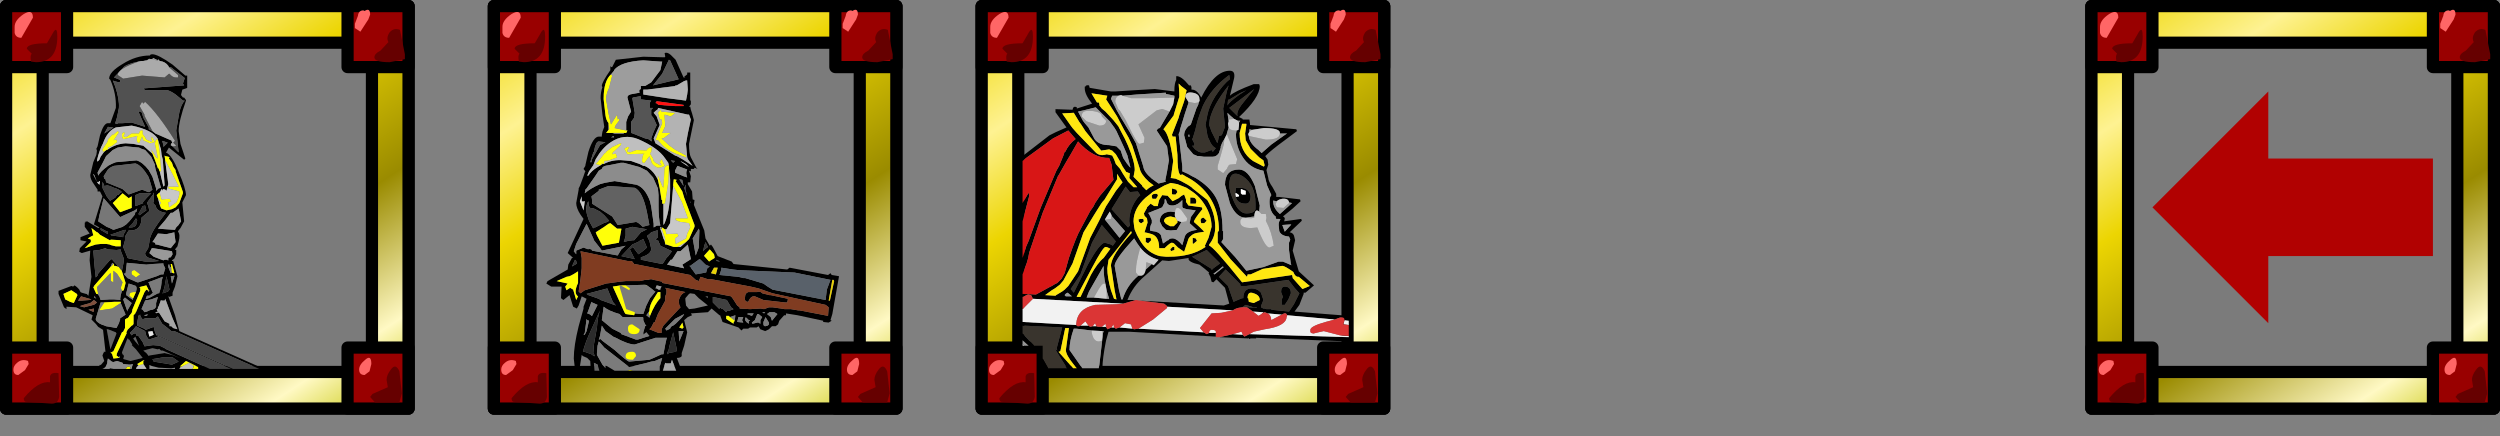 <?xml version="1.0" encoding="UTF-8" standalone="no"?>
<svg xmlns:xlink="http://www.w3.org/1999/xlink" height="214.5px" width="1230.0px" xmlns="http://www.w3.org/2000/svg">
  <rect width="100%" height="100%" fill="#808080" stroke="none"/>
  <g transform="matrix(6.0, 0.0, 0.0, 6.0, 3.0, 102.0)">
    <use height="34.0" id="bfr" transform="matrix(1.0, 0.0, 0.0, 1.0, 170.5, -17.0)" width="34.0" xlink:href="#button0"/>
    <use height="34.0" id="bf1" transform="matrix(1.0, 0.0, 0.0, 1.0, -0.5, -17.0)" width="34.0" xlink:href="#button1"/>
    <use height="34.0" id="bf2" transform="matrix(1.0, 0.0, 0.0, 1.0, 39.5, -17.0)" width="34.0" xlink:href="#button2"/>
    <use height="34.0" id="bf3" transform="matrix(1.0, 0.0, 0.0, 1.0, 79.5, -17.0)" width="34.0" xlink:href="#button3"/>
  </g>
  <defs>
    <g id="button0" transform="matrix(1.0, 0.0, 0.0, 1.0, 0.5, 0.5)">
      <use height="34.0" transform="matrix(1.0, 0.0, 0.0, 1.0, -0.5, -0.5)" width="34.0" xlink:href="#shape0"/>
      <use height="32.3" transform="matrix(1.0, 0.0, 0.0, 1.0, 0.6, 0.3)" width="32.1" xlink:href="#shape1"/>
    </g>
    <g id="shape0" transform="matrix(1.0, 0.0, 0.0, 1.0, 0.5, 0.5)">
      <path d="M33.0 0.0 L33.0 33.0 0.0 33.0 0.0 0.0 33.0 0.0" fill="#c4c4c4" fill-rule="evenodd" stroke="none"/>
      <path d="M33.0 0.0 L33.0 33.0 0.0 33.0 0.0 0.0 33.0 0.0 Z" fill="none" stroke="#000000" stroke-linecap="round" stroke-linejoin="round" stroke-width="1.0"/>
      <path d="M30.0 3.0 L3.0 3.0 3.0 30.0 30.0 30.0 30.0 3.0 M33.0 0.0 L33.0 33.0 0.0 33.0 0.0 0.0 33.0 0.0" fill="url(#gradient0)" fill-rule="evenodd" stroke="none"/>
      <path d="M30.0 3.0 L30.0 30.0 3.0 30.0 3.0 3.0 30.0 3.0" fill="#7b7b7b" fill-rule="evenodd" stroke="none"/>
      <path d="M30.0 3.0 L30.0 30.0 3.0 30.0 3.0 3.0 30.0 3.0 M33.0 0.0 L33.0 33.0 0.0 33.0 0.0 0.0 33.0 0.0" fill="none" stroke="#000000" stroke-linecap="round" stroke-linejoin="round" stroke-width="1.0"/>
      <path d="M28.0 0.0 L33.0 0.0 33.0 5.0 28.0 5.0 28.0 0.0 M0.0 0.0 L5.0 0.0 5.0 5.0 0.0 5.0 0.0 0.0 M5.0 28.0 L5.0 33.0 0.0 33.0 0.0 28.0 5.0 28.0 M28.0 28.0 L33.0 28.0 33.0 33.0 28.0 33.0 28.0 28.0" fill="#990000" fill-rule="evenodd" stroke="none"/>
      <path d="M28.0 0.0 L33.0 0.0 33.0 5.0 28.0 5.0 28.0 0.0 M0.0 0.0 L5.0 0.0 5.0 5.0 0.0 5.0 0.0 0.0 M5.0 28.0 L5.0 33.0 0.0 33.0 0.0 28.0 5.0 28.0 M28.0 28.0 L33.0 28.0 33.0 33.0 28.0 33.0 28.0 28.0" fill="none" stroke="#000000" stroke-linecap="round" stroke-linejoin="round" stroke-width="1.0"/>
    </g>
    <linearGradient gradientTransform="matrix(0.015, 0.023, -0.023, 0.015, 16.5, 16.45)" gradientUnits="userSpaceOnUse" id="gradient0" spreadMethod="pad" x1="-819.2" x2="819.2">
      <stop offset="0.0" stop-color="#eed600"/>
      <stop offset="0.196" stop-color="#fef292"/>
      <stop offset="0.365" stop-color="#ecd502"/>
      <stop offset="0.635" stop-color="#9a8b00"/>
      <stop offset="0.863" stop-color="#fff9c4"/>
      <stop offset="1.0" stop-color="#c4c400"/>
    </linearGradient>
    <g id="shape1" transform="matrix(1.0, 0.0, 0.0, 1.0, -0.6, -0.3)">
      <path d="M29.6 1.25 L29.05 2.1 28.6 1.8 28.6 1.45 28.85 0.8 Q28.9 0.35 29.3 0.35 L29.4 0.4 Q29.85 0.1 29.85 0.7 L29.7 1.1 29.6 1.25 M1.25 2.6 Q0.8 2.6 0.7 2.2 L0.7 1.7 Q0.7 1.15 1.45 0.65 2.2 0.2 2.2 0.95 L1.25 2.6 M1.85 29.35 L1.55 29.85 1.0 30.25 Q0.6 30.25 0.6 29.8 0.6 29.5 0.9 29.25 1.3 28.9 1.8 29.1 L1.85 29.35 M29.95 29.35 L29.8 29.95 29.4 30.25 Q28.95 30.25 28.95 29.8 28.95 29.4 29.45 29.0 29.95 28.55 29.95 29.35" fill="#ff6666" fill-rule="evenodd" stroke="none"/>
      <path d="M32.7 3.95 L32.7 4.35 31.45 4.6 Q30.2 4.6 30.2 4.2 30.2 3.9 30.7 3.65 L31.35 2.95 Q31.15 2.6 31.45 2.15 31.8 1.75 32.3 1.95 L32.7 3.95 M4.2 2.5 Q4.2 4.6 2.45 4.6 L2.05 4.55 Q1.95 4.05 2.1 3.9 L1.7 3.5 Q1.7 3.05 3.35 3.05 L3.9 2.1 Q4.2 1.65 4.2 2.5 M3.6 30.35 Q3.7 30.0 4.3 30.1 L4.35 32.05 Q4.25 32.6 3.75 32.6 L1.6 32.45 Q1.45 32.4 1.45 32.15 2.65 30.7 3.6 30.85 L3.6 30.35 M32.25 32.5 L31.25 32.5 30.25 32.5 29.85 32.05 30.05 31.8 31.3 31.25 31.2 30.65 Q31.2 30.25 31.55 29.8 31.95 29.25 32.25 29.95 L32.45 31.75 32.25 32.5" fill="#660000" fill-rule="evenodd" stroke="none"/>
      <path d="M28.0 20.5 L14.5 20.5 14.5 26.0 5.0 16.5 14.5 7.0 14.5 12.5 28.0 12.5 28.0 20.5" fill="#b10101" fill-rule="evenodd" stroke="none"/>
    </g>
    <g id="button1" transform="matrix(1.0, 0.0, 0.0, 1.0, 0.5, 0.5)">
      <use height="34.0" transform="matrix(1.0, 0.0, 0.0, 1.0, -0.5, -0.5)" width="34.0" xlink:href="#shape0"/>
      <use height="32.3" transform="matrix(1.0, 0.0, 0.0, 1.0, 0.6, 0.3)" width="32.1" xlink:href="#shape2"/>
    </g>
    <g id="shape2" transform="matrix(1.0, 0.0, 0.0, 1.0, -0.6, -0.3)">
      <path d="M29.4 0.4 Q29.85 0.1 29.85 0.7 L29.7 1.1 29.6 1.25 29.05 2.1 28.6 1.8 28.6 1.45 28.85 0.8 Q28.9 0.35 29.3 0.35 L29.4 0.4 M1.25 2.6 Q0.8 2.6 0.7 2.2 L0.7 1.7 Q0.7 1.15 1.45 0.65 2.2 0.2 2.2 0.95 L1.25 2.6 M1.85 29.35 L1.55 29.85 1.0 30.25 Q0.6 30.25 0.6 29.8 0.6 29.5 0.9 29.25 1.3 28.9 1.8 29.1 L1.85 29.35 M29.95 29.35 L29.8 29.95 29.4 30.25 Q28.95 30.25 28.95 29.8 28.95 29.4 29.45 29.0 29.95 28.55 29.95 29.35" fill="#ff6666" fill-rule="evenodd" stroke="none"/>
      <path d="M32.7 3.95 L32.7 4.35 31.45 4.6 Q30.2 4.6 30.2 4.2 30.2 3.9 30.7 3.65 L31.35 2.95 Q31.15 2.6 31.45 2.15 31.8 1.75 32.3 1.95 L32.7 3.95 M3.9 2.1 Q4.2 1.65 4.2 2.5 4.2 4.6 2.45 4.6 L2.05 4.55 Q1.95 4.05 2.1 3.9 L1.7 3.5 Q1.7 3.05 3.35 3.05 L3.9 2.1 M3.6 30.35 Q3.7 30.0 4.3 30.1 L4.35 32.05 Q4.25 32.6 3.75 32.6 L1.6 32.45 Q1.45 32.4 1.45 32.15 2.65 30.7 3.6 30.85 L3.6 30.35 M32.25 32.5 L31.25 32.5 30.25 32.5 29.85 32.05 30.05 31.8 31.3 31.25 31.2 30.65 Q31.2 30.25 31.55 29.8 31.95 29.25 32.25 29.95 L32.45 31.75 32.25 32.5" fill="#660000" fill-rule="evenodd" stroke="none"/>
      <path d="M11.45 26.5 L11.45 26.55 11.35 26.5 11.45 26.5 M12.35 26.95 L12.45 27.0 12.35 27.0 12.35 26.95 M10.35 27.75 L10.3 27.8 10.65 28.15 11.2 28.85 10.2 29.1 9.65 28.95 9.6 28.9 Q9.75 28.65 9.55 28.55 L9.5 28.4 9.95 27.25 10.05 27.3 9.95 27.3 10.1 27.35 10.35 27.75 M10.4 27.3 L10.6 27.1 10.9 27.85 10.6 27.5 10.45 27.3 10.4 27.3 M12.45 28.15 L12.55 28.1 12.7 28.25 12.85 28.25 14.35 28.9 13.6 28.6 13.0 28.45 11.75 28.65 11.7 28.7 11.5 28.45 11.25 28.25 12.0 28.05 12.45 28.15 M8.25 26.5 L8.35 26.5 9.0 26.75 9.05 26.85 8.55 28.15 8.25 26.5" fill="#666666" fill-rule="evenodd" stroke="none"/>
      <path d="M7.9 29.75 L7.55 29.75 7.55 29.65 7.7 29.4 7.75 29.45 8.05 29.1 7.9 28.65 8.0 28.4 8.05 28.4 8.0 28.35 8.15 28.35 7.95 26.55 7.55 26.3 7.35 26.05 7.0 25.7 7.1 25.35 5.75 24.7 4.95 24.65 4.95 24.85 4.75 24.7 4.3 23.6 4.3 23.35 5.35 22.95 5.5 23.0 5.6 22.9 Q5.8 23.0 6.0 23.25 L6.05 23.35 6.1 23.45 6.2 23.5 6.55 23.6 6.6 23.6 6.75 23.75 7.0 22.2 6.85 20.85 6.9 20.05 6.2 20.25 6.0 20.15 6.05 19.85 6.6 19.3 6.1 19.2 6.1 18.95 6.85 18.65 6.45 18.1 6.45 17.75 6.55 17.75 6.45 17.7 6.65 17.65 7.55 18.2 7.65 18.15 7.2 17.9 7.9 15.6 7.7 15.2 7.5 15.2 7.5 15.05 7.2 14.6 Q6.9 14.2 6.9 13.85 L7.15 12.8 7.4 12.2 7.45 11.85 7.4 11.7 7.5 11.5 7.7 10.6 Q8.0 9.6 8.35 9.6 L8.55 9.6 9.0 8.35 Q9.05 7.2 8.55 6.05 L8.45 5.95 Q8.45 5.4 9.55 4.75 10.65 4.05 11.8 4.05 11.8 3.95 12.0 3.95 12.45 3.95 13.65 4.8 L14.7 5.7 14.85 5.7 14.85 6.1 14.85 6.5 14.85 6.7 14.75 6.75 14.45 6.85 14.35 7.25 14.35 7.3 14.5 7.5 14.6 7.5 14.75 7.7 14.75 7.75 Q14.15 9.45 14.15 10.25 L14.3 11.3 14.7 12.5 14.6 12.6 13.35 11.6 13.15 11.95 13.1 12.0 Q13.6 12.2 14.15 13.6 14.75 15.0 14.75 15.5 L14.45 16.1 14.6 17.65 14.3 18.2 14.1 18.45 14.1 18.5 Q14.3 18.75 14.15 19.3 L14.05 19.7 13.85 19.95 13.9 20.0 13.95 20.0 13.95 20.1 13.95 20.35 13.8 20.7 13.6 20.85 13.6 20.9 13.7 20.9 14.05 22.15 13.85 23.0 13.65 23.5 13.65 23.75 13.35 23.85 13.35 23.8 13.3 23.8 13.85 25.35 14.2 26.65 21.15 29.75 20.75 29.75 13.8 26.65 13.55 26.65 13.25 26.4 12.8 26.05 12.45 25.45 12.35 25.5 12.25 25.6 12.05 25.6 11.7 25.6 11.45 25.6 11.35 25.6 11.35 25.65 11.15 25.65 11.0 25.4 11.0 25.3 10.9 25.35 10.85 25.4 10.75 25.95 10.75 26.2 11.45 26.5 11.35 26.5 11.45 26.55 12.1 26.3 12.2 26.7 12.3 26.95 12.35 27.0 12.45 27.0 18.6 29.75 18.45 29.75 12.45 27.05 12.45 27.1 11.7 27.35 11.5 27.05 11.4 26.65 10.65 26.25 10.45 26.5 10.2 26.75 10.15 26.8 10.3 27.0 Q10.45 26.8 10.65 26.85 L10.7 27.0 10.7 27.05 10.85 27.05 11.2 27.55 11.35 27.9 12.05 27.8 12.6 27.85 13.1 28.1 13.05 28.1 16.7 29.75 16.2 29.75 15.95 29.65 15.9 29.75 15.75 29.75 15.75 29.6 14.75 29.1 14.3 29.5 14.3 29.6 14.2 29.75 13.85 29.75 13.85 29.65 13.55 29.7 12.5 29.65 11.9 29.5 11.75 29.45 11.75 29.75 11.5 29.75 11.5 29.7 11.25 29.35 11.25 29.1 11.35 29.1 11.25 29.05 10.75 29.35 10.85 29.45 10.7 29.6 10.65 29.75 10.3 29.75 10.35 29.5 10.4 29.35 10.2 29.4 10.1 29.4 9.6 29.35 9.55 29.25 9.1 29.1 8.75 29.2 8.7 29.15 8.55 29.1 8.6 29.05 8.55 29.05 8.35 28.9 8.3 29.15 8.3 29.25 Q8.2 29.65 7.9 29.75 M12.0 4.35 L11.75 4.35 11.75 4.3 11.55 4.45 11.5 4.45 11.25 4.5 11.1 4.5 10.85 4.55 Q9.9 4.75 9.65 5.0 L8.85 5.85 9.35 6.05 9.35 6.2 9.25 6.25 8.85 6.15 8.75 6.1 8.95 6.6 Q9.3 7.65 9.25 8.35 L9.1 9.1 8.95 9.6 9.0 9.65 9.15 9.65 9.15 9.6 9.3 9.6 9.4 9.6 9.55 9.6 10.3 9.55 11.4 9.9 10.85 8.65 Q11.1 8.6 11.15 8.8 L11.25 9.15 11.7 9.95 11.7 10.1 12.0 10.25 12.25 10.45 13.5 11.0 13.55 11.0 13.6 11.15 13.65 11.25 13.55 11.25 13.5 11.4 13.65 11.5 14.15 12.0 13.95 10.2 14.2 8.75 Q14.35 8.05 14.65 7.75 L14.5 7.75 14.45 7.7 13.9 7.25 Q13.55 7.0 13.25 6.9 L11.4 6.9 11.25 6.75 14.6 6.5 14.5 6.35 14.65 5.9 13.5 5.0 13.35 5.0 13.3 4.9 Q13.05 4.55 12.6 4.5 L12.45 4.35 12.45 4.45 12.05 4.25 12.0 4.35 M10.9 11.6 L9.8 11.5 9.15 11.6 8.75 11.8 8.2 12.3 8.15 12.4 7.95 12.8 7.5 13.65 7.55 13.9 Q7.75 13.55 8.3 13.15 L8.35 13.1 Q8.7 12.9 9.0 12.8 L10.7 12.65 Q11.2 12.8 11.7 13.45 L11.95 13.9 12.0 14.0 12.05 14.15 12.3 14.95 12.3 15.15 12.5 14.95 12.7 14.9 12.25 13.35 12.2 13.1 12.2 13.0 11.9 12.35 11.4 11.8 11.1 11.7 10.9 11.6 M8.35 11.75 Q9.0 11.3 9.8 11.25 L10.45 11.3 10.95 11.4 11.0 11.4 11.25 11.45 12.0 12.1 12.2 12.6 12.45 13.3 12.5 13.3 12.55 13.45 12.6 13.55 12.9 14.8 13.0 14.7 12.85 12.6 12.75 12.2 12.7 11.75 12.45 10.95 12.45 10.9 Q12.0 10.15 10.3 9.8 L9.0 9.95 Q8.3 10.25 7.95 11.25 7.65 11.8 7.45 12.65 L7.5 12.75 7.65 12.6 7.75 12.35 8.0 12.0 8.15 11.85 8.2 11.85 8.2 11.8 8.25 11.8 8.35 11.75 M12.9 11.4 L12.9 11.55 13.05 11.4 13.25 11.2 12.8 11.05 12.9 11.4 M12.75 16.6 L13.15 16.75 13.6 16.65 13.9 16.5 14.2 16.15 14.5 15.35 14.5 15.25 13.9 13.55 13.9 13.45 13.7 13.15 13.6 12.85 13.35 12.5 13.4 12.4 13.3 12.35 13.05 12.3 13.0 12.25 13.0 12.3 13.05 12.65 13.05 12.7 13.3 14.6 13.15 15.15 13.05 15.05 12.85 15.0 12.85 15.15 12.75 15.0 12.6 15.3 12.55 15.3 12.35 15.5 12.45 15.75 12.6 16.3 12.7 16.55 12.7 16.6 12.75 16.6 M8.35 9.9 L8.05 10.45 8.8 9.95 8.75 9.95 8.35 9.9 M8.35 13.4 L8.0 13.95 8.05 14.15 8.15 14.2 8.2 14.45 9.55 15.0 10.05 15.45 11.15 15.05 11.65 15.25 11.75 15.25 12.0 15.05 11.75 14.2 11.65 13.95 Q11.1 13.05 10.6 12.9 L8.85 13.1 Q8.55 13.2 8.35 13.4 M7.65 14.35 L7.55 14.45 7.45 14.4 7.2 13.8 7.15 13.8 7.5 14.5 7.65 14.65 7.7 14.4 7.7 14.35 7.65 14.35 M7.9 14.4 L7.9 14.9 8.2 15.5 8.25 15.6 8.55 16.0 8.55 15.95 8.95 15.7 9.1 15.5 9.25 15.45 Q9.3 15.3 9.5 15.25 9.25 15.0 8.85 14.9 L8.5 14.75 8.3 14.7 8.05 14.75 8.0 14.6 7.9 14.4 M7.0 18.2 L7.15 18.8 6.95 18.9 6.7 19.05 6.95 19.15 6.95 19.35 6.45 19.85 7.35 19.55 7.8 19.5 8.2 19.5 8.5 19.55 8.6 19.6 9.0 19.7 9.4 19.7 9.4 19.2 8.6 19.15 8.5 19.2 7.7 18.75 7.5 18.55 7.45 18.55 7.0 18.2 M9.05 15.85 L8.75 16.15 9.35 16.9 10.3 16.55 10.3 15.6 10.05 15.75 9.55 15.35 9.35 15.55 9.05 15.85 M8.0 15.75 L7.65 17.15 7.55 17.65 8.25 18.1 8.5 18.2 8.8 18.35 9.25 18.2 9.55 18.1 9.85 17.9 10.1 17.65 10.55 17.1 10.6 16.9 10.7 16.85 10.75 16.6 10.55 16.75 9.35 17.3 8.7 16.55 8.35 16.15 8.0 15.75 M7.75 18.35 L8.35 18.7 8.35 18.5 8.2 18.45 7.75 18.2 7.75 18.35 M9.75 18.35 L9.55 18.4 8.85 18.65 8.5 18.75 8.6 18.75 8.6 18.8 9.35 18.9 9.6 18.95 Q9.6 18.7 9.75 18.55 L9.8 18.4 9.8 18.35 9.75 18.35 M4.85 24.05 L5.25 24.25 5.55 24.35 5.85 23.7 5.8 23.6 5.35 23.3 4.7 23.6 4.85 24.05 M9.5 21.7 L9.65 20.95 9.65 20.7 9.4 20.05 9.4 19.95 9.05 20.0 8.3 19.95 8.15 19.85 7.65 20.0 7.15 20.05 7.25 21.3 7.35 22.25 7.5 22.1 7.5 22.0 7.75 21.7 8.45 20.9 8.5 20.9 8.55 20.8 8.55 20.7 8.6 20.8 8.7 20.7 8.75 20.85 9.25 21.4 8.95 21.3 8.85 21.3 8.85 21.1 8.8 21.15 8.7 21.05 8.6 21.3 8.55 21.4 7.25 22.9 7.2 22.95 7.2 23.0 7.15 23.05 7.4 23.6 7.5 23.6 7.65 23.8 7.75 24.1 8.5 24.05 8.85 24.05 9.4 24.1 9.35 24.05 9.4 23.7 9.5 23.35 9.65 23.3 9.8 22.7 9.5 21.75 9.5 21.7 M9.6 19.75 L9.95 20.6 9.95 20.65 10.1 20.7 11.4 20.95 12.05 20.95 12.55 20.9 11.9 20.7 Q11.4 20.6 11.4 20.25 L11.65 19.85 11.75 19.35 Q11.75 18.8 12.5 17.75 L13.1 16.95 Q12.35 16.85 12.25 16.35 L12.05 16.15 12.1 16.05 12.1 15.55 12.1 15.3 12.05 15.35 12.05 15.45 11.75 15.85 11.55 16.15 11.65 16.35 11.75 16.8 11.1 17.35 11.1 17.4 11.1 17.55 Q11.0 18.4 10.2 18.4 L10.05 18.4 9.75 18.9 9.75 19.2 9.6 19.75 M6.2 24.15 L6.85 24.1 7.0 24.05 6.15 23.8 5.9 24.15 6.2 24.15 M7.2 23.9 L7.4 24.0 7.25 23.75 7.2 23.9 M6.35 24.5 L6.05 24.6 6.4 24.7 7.15 24.5 7.2 24.5 7.4 24.35 7.45 24.3 7.2 24.1 7.15 24.15 6.9 24.35 6.35 24.5 M9.65 21.95 L9.95 22.3 10.75 22.65 10.85 22.65 11.15 22.55 12.05 22.25 12.35 22.15 12.7 22.0 12.9 22.0 13.05 21.5 12.9 21.2 12.9 21.1 12.85 21.1 12.0 21.15 11.5 21.2 9.9 21.05 9.8 21.9 9.65 21.95 M8.05 24.3 L7.75 24.3 7.35 25.65 Q7.35 25.9 7.9 26.15 L7.95 26.15 8.2 26.25 9.05 26.4 9.1 26.3 9.25 26.0 9.35 25.7 9.35 25.6 9.8 25.3 9.4 24.35 9.4 24.25 8.85 24.25 8.05 24.3 M9.6 24.05 L9.95 25.05 9.95 24.95 10.3 24.35 9.75 23.9 9.6 24.05 M10.65 23.45 L10.7 23.2 10.7 23.1 10.65 22.95 10.05 22.75 9.85 23.55 9.85 23.7 10.4 24.1 10.4 24.0 10.65 23.45 M11.75 15.35 L10.95 15.35 10.6 15.5 10.6 16.0 10.6 16.35 10.6 16.4 10.75 16.35 11.25 16.15 11.2 16.1 11.55 15.7 11.9 15.35 11.75 15.35 M11.4 16.35 L11.2 16.4 10.85 17.05 10.95 17.15 11.2 16.95 11.5 16.75 11.4 16.35 M10.35 17.85 L10.05 18.15 10.2 18.15 Q10.7 18.15 10.7 17.75 L10.75 17.55 10.65 17.4 10.35 17.85 M13.5 16.95 L13.05 17.55 12.45 18.25 13.85 18.35 Q13.9 18.15 14.1 18.0 L14.35 17.65 14.15 16.6 13.65 16.95 13.5 16.95 M13.8 18.65 L13.8 18.55 13.15 18.7 12.45 18.65 12.0 19.35 Q12.25 19.35 12.25 19.55 L12.35 19.55 13.5 19.85 13.9 19.35 13.8 18.65 M13.3 20.7 Q13.3 20.6 13.5 20.6 L13.65 20.35 13.6 20.1 12.05 19.85 11.95 19.85 11.75 20.25 12.1 20.55 12.9 20.85 13.0 20.8 13.25 20.8 13.25 20.85 13.3 20.85 13.3 20.7 M13.6 21.85 L13.7 21.9 13.8 21.9 13.6 21.15 13.5 21.15 13.55 21.5 13.4 21.3 13.4 21.2 13.3 21.2 13.3 21.4 13.5 21.9 13.6 21.85 M11.7 22.7 L12.0 23.45 12.05 23.5 11.75 23.75 11.55 23.75 11.45 24.0 11.55 24.0 11.8 23.9 12.45 23.55 12.55 23.55 12.7 23.05 12.75 22.65 12.75 22.55 12.85 22.2 11.65 22.65 11.7 22.7 M11.7 23.3 L11.5 22.9 10.9 23.05 11.0 23.1 11.0 23.2 11.0 23.35 10.35 24.9 10.35 24.95 10.3 25.15 10.1 25.4 10.05 25.5 9.95 25.6 9.9 25.6 9.75 25.7 9.75 25.9 9.75 26.4 9.6 26.7 9.5 26.75 8.8 28.3 8.7 28.35 8.7 28.4 8.55 28.35 8.7 28.55 8.8 28.9 9.25 28.85 9.3 28.8 9.3 28.7 9.25 28.8 9.05 28.65 9.1 28.45 9.9 26.8 9.85 26.75 9.85 26.7 9.9 26.7 9.95 26.55 10.05 26.45 10.3 26.2 10.4 26.15 10.45 26.05 10.45 25.45 10.45 25.35 10.6 25.2 10.6 25.15 10.65 25.1 11.35 23.45 11.5 23.25 11.7 23.35 11.65 23.45 11.75 23.35 11.7 23.3 M11.65 24.1 L11.5 24.1 11.4 24.15 11.1 24.85 11.2 24.9 11.35 25.1 11.55 25.05 Q11.8 24.9 12.0 24.9 L12.2 24.8 12.3 24.65 12.3 24.35 12.45 23.85 11.9 24.05 11.65 24.1 M12.45 24.65 L12.45 24.8 12.35 24.9 12.45 25.05 12.25 25.1 12.3 25.2 12.35 25.15 12.5 25.15 12.5 25.1 12.55 25.15 13.0 25.85 13.4 26.05 13.4 26.25 13.55 26.25 13.7 26.4 14.05 26.5 13.65 25.6 13.05 24.0 13.0 24.15 12.75 24.15 12.7 24.1 12.5 24.65 12.45 24.65 M13.5 22.15 L13.6 22.75 13.8 22.15 13.8 22.1 13.6 22.15 13.5 22.15 M13.0 23.0 L12.85 23.5 12.8 23.55 12.85 23.55 13.15 23.45 13.35 23.35 13.35 23.3 13.4 23.25 13.15 22.15 13.0 23.0 M11.65 25.3 L11.5 25.3 11.35 25.35 11.35 25.4 11.5 25.4 11.65 25.3 M10.4 27.3 L10.45 27.3 10.6 27.5 10.9 27.85 10.6 27.1 10.4 27.3 M10.35 27.75 L10.1 27.35 9.95 27.3 10.05 27.3 9.95 27.25 9.5 28.4 9.55 28.55 Q9.75 28.65 9.6 28.9 L9.65 28.95 10.2 29.1 11.2 28.85 10.65 28.15 10.3 27.8 10.35 27.75 M11.65 26.7 L11.75 27.1 12.1 26.95 12.0 26.65 11.65 26.7 M12.1 29.15 L13.6 29.4 14.15 29.15 13.65 28.8 12.85 28.8 12.6 28.85 12.0 28.95 12.1 29.15 M12.45 28.15 L12.0 28.05 11.25 28.25 11.5 28.45 11.7 28.7 11.75 28.65 13.0 28.45 13.6 28.6 14.35 28.9 12.85 28.25 12.7 28.25 12.55 28.1 12.45 28.15 M8.25 26.5 L8.55 28.15 9.05 26.85 9.0 26.75 8.35 26.5 8.25 26.5 M7.2 25.05 L7.2 24.8 6.75 24.9 7.1 25.05 7.2 25.05" fill="#000000" fill-rule="evenodd" stroke="none"/>
      <path d="M12.45 24.65 L12.5 24.65 12.7 24.1 12.75 24.15 13.0 24.15 13.05 24.0 13.65 25.6 14.05 26.5 13.7 26.4 13.55 26.25 13.4 26.25 13.4 26.05 13.0 25.85 12.55 25.15 12.5 25.1 12.5 25.15 12.35 25.15 12.3 25.2 12.25 25.1 12.45 25.05 12.35 24.9 12.45 24.8 12.45 24.65" fill="#a6a6a6" fill-rule="evenodd" stroke="none"/>
      <path d="M9.25 28.85 L9.25 28.8 9.3 28.7 9.3 28.8 9.25 28.85 M11.7 23.35 L11.7 23.3 11.75 23.35 11.65 23.45 11.7 23.35 M12.3 26.95 L12.35 26.95 12.35 27.0 12.3 26.95" fill="#ffffff" fill-rule="evenodd" stroke="none"/>
      <path d="M10.35 17.85 L10.65 17.4 10.75 17.55 10.7 17.75 Q10.7 18.15 10.2 18.15 L10.05 18.15 10.35 17.85 M11.4 16.35 L11.5 16.75 11.2 16.95 10.95 17.15 10.85 17.05 11.2 16.4 11.4 16.35 M12.1 29.15 L12.0 28.95 12.6 28.85 12.85 28.8 13.65 28.8 14.15 29.15 13.6 29.4 12.1 29.15" fill="#333333" fill-rule="evenodd" stroke="none"/>
      <path d="M13.85 29.75 L11.75 29.75 11.75 29.45 11.9 29.5 12.5 29.65 13.55 29.7 13.85 29.65 13.85 29.75 M10.3 29.75 L10.15 29.75 10.2 29.6 10.15 29.6 Q9.95 29.5 9.85 29.7 L9.8 29.75 8.8 29.75 8.5 29.7 8.5 29.75 7.9 29.75 Q8.2 29.65 8.3 29.25 L8.3 29.15 8.35 28.9 8.55 29.05 8.6 29.05 8.55 29.1 8.7 29.15 8.75 29.2 9.1 29.1 9.55 29.25 9.6 29.35 10.1 29.4 10.2 29.4 10.4 29.35 10.35 29.5 10.3 29.75 M10.9 11.6 L11.1 11.7 11.4 11.8 11.9 12.35 12.2 13.0 12.2 13.1 12.25 13.35 12.7 14.9 12.5 14.95 12.3 15.15 12.3 14.95 12.05 14.15 12.0 14.0 11.95 13.9 11.7 13.45 Q11.2 12.8 10.7 12.65 L9.0 12.8 Q8.7 12.9 8.35 13.1 L8.3 13.15 Q7.75 13.55 7.55 13.9 L7.5 13.65 7.95 12.8 8.15 12.4 8.2 12.3 8.75 11.8 9.15 11.6 9.8 11.5 10.9 11.6" fill="#8c8c8c" fill-rule="evenodd" stroke="none"/>
      <path d="M15.3 29.75 L14.2 29.75 14.3 29.6 15.0 29.25 15.4 29.5 15.3 29.75 M11.5 29.75 L10.65 29.75 10.7 29.6 10.85 29.45 11.25 29.35 11.5 29.7 11.5 29.75 M11.2 10.5 L11.2 10.2 Q10.95 10.15 10.9 10.45 L10.3 10.45 9.85 10.75 9.65 10.7 9.65 10.6 9.75 10.4 9.6 10.35 9.5 10.5 Q9.5 10.9 9.65 10.9 L10.75 10.65 10.75 10.7 Q10.65 11.15 10.85 11.2 L10.9 11.25 11.15 10.7 11.25 11.0 11.8 11.25 12.0 11.2 12.2 11.15 11.95 10.7 11.9 10.9 12.0 11.05 11.9 11.15 11.75 11.05 Q11.45 11.0 11.4 10.75 L11.2 10.5 M12.0 12.1 L11.25 11.45 11.0 11.4 10.95 11.4 10.45 11.3 9.8 11.25 Q9.0 11.3 8.35 11.75 L8.35 11.6 Q8.5 11.55 8.7 11.45 L9.1 11.15 9.05 10.95 8.8 11.0 8.85 10.95 9.25 10.35 9.15 10.25 8.75 10.6 8.75 10.5 8.35 10.95 8.35 11.0 8.3 11.15 8.2 11.3 7.9 11.75 7.95 11.95 8.15 11.85 8.0 12.0 7.75 12.35 7.65 12.6 7.5 12.75 7.45 12.65 Q7.65 11.8 7.95 11.25 8.3 10.25 9.0 9.95 L10.3 9.8 Q12.0 10.15 12.45 10.9 L12.45 10.95 12.3 10.95 12.2 11.25 12.45 12.5 12.3 12.4 11.9 11.75 12.0 12.1 M8.25 11.8 L8.2 11.8 8.25 11.75 8.25 11.8 M12.6 13.55 L12.7 13.55 12.7 13.35 12.6 12.05 12.45 10.95 12.7 11.75 12.75 12.2 12.85 12.6 13.0 14.7 12.9 14.8 12.6 13.55" fill="#bfbfbf" fill-rule="evenodd" stroke="none"/>
      <path d="M15.75 29.75 L15.3 29.75 15.4 29.5 15.0 29.25 14.3 29.6 14.3 29.5 14.75 29.1 15.75 29.6 15.75 29.75 M10.15 29.75 L9.8 29.75 9.85 29.7 Q9.95 29.5 10.15 29.6 L10.2 29.6 10.15 29.75 M13.05 12.7 L13.05 12.65 13.0 12.3 13.0 12.25 13.05 12.3 13.3 12.35 13.4 12.4 13.35 12.5 13.6 12.85 13.7 13.15 13.9 13.45 13.9 13.55 14.5 15.25 14.5 15.35 14.2 16.15 13.9 16.5 13.6 16.65 13.15 16.75 12.75 16.6 12.7 16.55 12.6 16.3 12.7 16.15 12.45 15.75 12.35 15.5 12.55 15.3 12.6 15.3 12.75 15.85 13.4 15.8 13.55 16.0 13.3 16.1 13.35 16.35 13.35 16.5 13.95 16.1 14.1 15.8 14.2 15.45 14.2 15.2 13.65 15.05 13.3 14.95 13.3 14.8 14.15 14.8 13.65 13.8 13.1 12.75 13.05 12.7 M7.0 18.2 L7.45 18.55 7.5 18.55 7.7 18.75 8.5 19.2 8.6 19.15 9.4 19.2 9.4 19.7 9.0 19.7 8.6 19.6 8.5 19.55 8.2 19.5 7.8 19.5 7.35 19.55 6.45 19.85 6.95 19.35 6.95 19.15 6.7 19.05 6.95 18.9 7.15 18.8 7.0 18.2 M4.85 24.05 L4.7 23.6 5.35 23.3 5.8 23.6 5.85 23.7 5.55 24.35 5.25 24.25 4.85 24.05 M9.25 21.4 L9.4 21.6 9.5 21.7 9.5 21.75 9.8 22.7 9.65 23.3 9.5 23.35 9.4 23.1 9.55 22.65 9.1 21.95 8.8 21.7 8.8 22.65 8.6 22.55 8.6 21.95 8.55 21.9 7.45 23.05 7.55 23.6 7.5 23.6 7.4 23.6 7.15 23.05 7.2 23.0 7.25 22.9 8.55 21.4 8.8 21.15 8.85 21.1 8.85 21.3 8.95 21.3 9.25 21.4 M8.05 24.3 L8.85 24.25 9.4 24.25 9.4 24.35 8.7 24.8 7.7 24.95 7.65 24.9 8.05 24.3 M10.4 24.0 L10.1 23.75 Q10.1 23.45 10.45 23.45 L10.65 23.45 10.4 24.0 M13.55 21.5 L13.5 21.15 13.6 21.15 13.8 21.9 13.7 21.9 13.6 21.85 13.55 21.75 13.55 21.5 M10.3 22.0 Q10.2 21.65 10.55 21.65 L11.0 22.0 10.65 22.25 10.3 22.0 M9.25 28.85 L8.8 28.9 8.7 28.55 8.55 28.35 8.7 28.4 8.7 28.35 8.8 28.3 9.5 26.75 9.6 26.7 9.75 26.4 9.75 25.9 9.75 25.7 9.9 25.6 9.95 25.6 10.05 25.5 10.1 25.4 10.3 25.15 10.35 24.95 10.35 24.9 11.0 23.35 11.0 23.2 11.0 23.1 10.9 23.05 11.5 22.9 11.7 23.3 11.7 23.35 11.5 23.25 11.35 23.45 10.65 25.1 10.6 25.15 10.6 25.2 10.45 25.35 10.45 25.45 10.45 26.05 10.4 26.15 10.3 26.2 10.05 26.45 9.95 26.55 9.9 26.7 9.85 26.7 9.85 26.75 9.9 26.8 9.1 28.45 9.05 28.65 9.25 28.8 9.25 28.85 M10.85 29.45 L10.75 29.35 11.25 29.05 11.35 29.1 11.25 29.1 11.25 29.35 10.85 29.45" fill="#ffff00" fill-rule="evenodd" stroke="none"/>
      <path d="M11.75 4.35 L12.0 4.35 12.45 4.5 12.45 4.45 12.45 4.35 12.6 4.5 Q13.05 4.55 13.3 4.9 L13.35 5.0 14.1 5.65 14.1 5.85 13.9 5.85 Q13.65 5.85 13.4 5.55 L13.35 5.55 13.0 5.85 11.15 5.7 9.6 5.95 9.15 5.65 Q9.15 5.15 10.85 4.55 L11.1 4.5 11.25 4.5 11.5 4.45 11.55 4.45 11.75 4.35 M13.65 11.5 L13.5 11.4 13.55 11.25 13.65 11.25 13.6 11.15 13.55 11.0 13.5 11.0 12.25 10.45 12.0 10.25 11.35 9.0 11.35 8.9 10.95 8.2 11.15 7.85 11.25 8.0 11.4 7.85 Q12.45 8.8 13.85 11.05 L13.7 11.2 13.95 11.45 13.8 11.5 13.65 11.5" fill="#aaaaaa" fill-rule="evenodd" stroke="none"/>
      <path d="M12.0 4.35 L12.05 4.25 12.45 4.45 12.45 4.5 12.0 4.35 M11.55 4.45 L11.75 4.3 11.75 4.35 11.55 4.45 M13.5 16.95 L13.65 16.95 14.15 16.6 14.35 17.65 14.1 18.0 Q13.9 18.15 13.85 18.35 L12.45 18.25 13.05 17.55 13.5 16.95 M13.3 20.7 L13.3 20.85 13.25 20.85 13.25 20.8 13.0 20.8 12.9 20.85 12.1 20.55 11.75 20.25 11.95 19.85 12.05 19.85 13.6 20.1 13.65 20.35 13.5 20.6 Q13.3 20.6 13.3 20.7 M13.8 18.65 L13.9 19.35 13.5 19.85 12.35 19.55 12.25 19.55 Q12.25 19.35 12.0 19.35 L12.45 18.65 13.15 18.7 13.8 18.55 13.8 18.65" fill="#999999" fill-rule="evenodd" stroke="none"/>
      <path d="M13.35 5.0 L13.5 5.0 14.65 5.9 14.5 6.35 14.6 6.5 11.25 6.75 11.4 6.9 13.25 6.9 Q13.55 7.0 13.9 7.25 L14.45 7.7 14.5 7.75 14.65 7.75 Q14.35 8.05 14.2 8.75 L13.95 10.2 14.15 12.0 13.65 11.5 13.8 11.5 13.95 11.45 13.7 11.2 13.85 11.05 Q12.45 8.8 11.4 7.85 L11.25 8.0 11.15 7.85 10.95 8.2 11.35 8.9 11.35 9.0 12.0 10.25 11.7 10.1 11.7 9.95 11.25 9.15 11.15 8.8 Q11.1 8.6 10.85 8.65 L11.4 9.9 10.3 9.55 9.55 9.6 9.4 9.6 9.3 9.6 9.15 9.6 9.15 9.65 9.0 9.65 8.95 9.6 9.1 9.1 9.25 8.35 Q9.3 7.65 8.95 6.6 L8.75 6.1 8.85 6.15 9.25 6.25 9.35 6.2 9.35 6.05 8.85 5.85 9.65 5.0 Q9.9 4.75 10.85 4.55 9.15 5.15 9.15 5.65 L9.6 5.95 11.15 5.7 13.0 5.85 13.35 5.55 13.4 5.55 Q13.65 5.85 13.9 5.85 L14.1 5.85 14.1 5.65 13.35 5.0 M12.9 11.4 L12.8 11.05 13.25 11.2 13.05 11.4 12.9 11.55 12.9 11.4 M8.35 9.9 L8.75 9.95 8.8 9.95 8.05 10.45 8.35 9.9" fill="#515151" fill-rule="evenodd" stroke="none"/>
      <path d="M7.65 14.35 L7.7 14.35 7.7 14.4 7.65 14.65 7.5 14.5 7.15 13.8 7.2 13.8 7.45 14.4 7.55 14.45 7.65 14.35" fill="#cccccc" fill-rule="evenodd" stroke="none"/>
      <path d="M7.9 14.4 L8.0 14.6 8.05 14.75 8.3 14.7 8.5 14.75 8.85 14.9 Q9.25 15.0 9.5 15.25 9.3 15.3 9.25 15.45 L9.1 15.5 8.95 15.7 8.55 15.95 8.55 16.0 8.25 15.6 8.2 15.5 7.9 14.9 7.9 14.4 M9.25 21.4 L8.75 20.85 8.7 20.7 8.6 20.8 8.55 20.7 8.55 20.8 8.5 20.9 8.45 20.9 7.75 21.7 7.5 22.0 7.5 22.1 7.35 22.25 7.25 21.3 7.15 20.05 7.65 20.0 8.15 19.85 8.3 19.95 9.05 20.0 9.4 19.95 9.4 20.05 9.65 20.7 9.65 20.95 9.5 21.7 9.4 21.6 9.25 21.4 M9.6 19.75 L9.75 19.2 9.75 18.9 10.05 18.4 10.2 18.4 Q11.0 18.4 11.1 17.55 L11.1 17.4 11.1 17.35 11.75 16.8 11.65 16.35 11.55 16.15 11.75 15.85 12.05 15.45 12.05 15.35 12.1 15.3 12.1 15.55 12.1 16.05 12.05 16.15 12.25 16.35 Q12.35 16.85 13.1 16.95 L12.5 17.75 Q11.75 18.8 11.75 19.35 L11.65 19.85 11.4 20.25 Q11.4 20.6 11.9 20.7 L12.55 20.9 12.05 20.95 11.4 20.95 10.1 20.7 9.95 20.65 9.95 20.6 9.6 19.75 M11.75 15.35 L11.9 15.35 11.55 15.7 11.2 16.1 11.25 16.15 10.75 16.35 10.6 16.4 10.6 16.35 10.6 16.0 10.6 15.5 10.95 15.35 11.75 15.35" fill="#404040" fill-rule="evenodd" stroke="none"/>
      <path d="M12.75 16.6 L12.7 16.6 12.7 16.55 12.75 16.6 M12.6 16.3 L12.45 15.75 12.7 16.15 12.6 16.3 M12.6 15.3 L12.75 15.0 12.85 15.15 12.85 15.0 13.05 15.05 13.15 15.15 13.3 14.6 13.05 12.7 13.1 12.75 13.65 13.8 14.15 14.8 13.3 14.8 13.3 14.95 13.65 15.05 14.2 15.2 14.2 15.45 14.1 15.8 13.95 16.1 13.35 16.5 13.35 16.35 13.3 16.1 13.55 16.0 13.4 15.8 12.75 15.85 12.6 15.3" fill="#c8c8c8" fill-rule="evenodd" stroke="none"/>
      <path d="M9.5 23.35 L9.4 23.7 9.35 24.05 9.4 24.1 8.85 24.05 8.5 24.05 7.75 24.1 7.65 23.8 7.5 23.6 7.55 23.6 7.45 23.05 8.55 21.9 8.6 21.95 8.6 22.55 8.8 22.65 8.8 21.7 9.1 21.95 9.55 22.65 9.4 23.1 9.5 23.35 M7.2 23.0 L7.2 22.95 7.25 22.9 7.2 23.0 M8.55 21.4 L8.6 21.3 8.7 21.05 8.8 21.15 8.55 21.4 M9.65 21.95 L9.8 21.9 9.9 21.05 11.5 21.2 12.0 21.15 12.85 21.1 12.9 21.1 12.9 21.2 13.05 21.5 12.9 22.0 12.7 22.0 12.35 22.15 12.05 22.25 11.15 22.55 10.85 22.65 10.75 22.65 9.95 22.3 9.65 21.95 M9.4 24.35 L9.8 25.3 9.35 25.6 9.35 25.7 9.25 26.0 9.1 26.3 9.05 26.4 8.2 26.25 7.95 26.15 7.9 26.15 Q7.35 25.9 7.35 25.65 L7.75 24.3 8.05 24.3 7.65 24.9 7.7 24.95 8.7 24.8 9.4 24.35 M10.4 24.0 L10.4 24.1 9.85 23.7 9.85 23.55 10.05 22.75 10.65 22.95 10.7 23.1 10.7 23.2 10.65 23.45 10.45 23.45 Q10.1 23.45 10.1 23.75 L10.4 24.0 M9.6 24.05 L9.75 23.9 10.3 24.35 9.95 24.95 9.95 25.05 9.6 24.05 M13.6 21.85 L13.5 21.9 13.3 21.4 13.3 21.2 13.4 21.2 13.4 21.3 13.55 21.5 13.55 21.75 13.6 21.85 M11.7 22.7 L11.65 22.65 12.85 22.2 12.75 22.55 12.75 22.65 12.7 23.05 12.55 23.55 12.45 23.55 11.8 23.9 11.55 24.0 11.45 24.0 11.55 23.75 11.75 23.75 12.05 23.5 12.0 23.45 11.7 22.7 M10.3 22.0 L10.65 22.25 11.0 22.0 10.55 21.65 Q10.2 21.65 10.3 22.0 M11.65 24.1 L11.9 24.05 12.45 23.85 12.3 24.35 12.3 24.65 12.2 24.8 12.0 24.9 Q11.8 24.9 11.55 25.05 L11.35 25.1 11.2 24.9 11.1 24.85 11.4 24.15 11.5 24.1 11.65 24.1 M13.5 22.15 L13.6 22.15 13.8 22.1 13.8 22.15 13.6 22.75 13.5 22.15 M11.65 25.3 L11.5 25.4 11.35 25.4 11.35 25.35 11.5 25.3 11.65 25.3" fill="#7b7b7b" fill-rule="evenodd" stroke="none"/>
      <path d="M13.0 23.0 L13.15 22.15 13.4 23.25 13.35 23.3 13.35 23.35 13.15 23.45 12.85 23.55 12.8 23.55 12.85 23.5 13.0 23.0" fill="#2b2b2b" fill-rule="evenodd" stroke="none"/>
      <path d="M20.75 29.75 L18.6 29.75 12.45 27.0 12.35 26.95 12.3 26.95 12.2 26.7 12.1 26.3 11.45 26.55 11.45 26.5 10.75 26.2 10.75 25.95 10.85 25.4 10.9 25.35 11.0 25.3 11.0 25.4 11.15 25.65 11.35 25.65 11.35 25.6 11.45 25.6 11.7 25.6 12.05 25.6 12.25 25.6 12.35 25.5 12.45 25.45 12.8 26.05 13.25 26.4 13.55 26.65 13.8 26.65 20.75 29.75 M18.45 29.75 L16.7 29.75 13.05 28.1 13.1 28.1 12.6 27.85 12.05 27.8 11.35 27.9 11.2 27.55 10.85 27.05 10.7 27.05 10.7 27.0 10.65 26.85 Q10.45 26.8 10.3 27.0 L10.15 26.8 10.2 26.75 10.45 26.5 10.65 26.25 11.4 26.65 11.5 27.05 11.7 27.35 12.45 27.1 12.45 27.05 18.45 29.75" fill="#444444" fill-rule="evenodd" stroke="none"/>
      <path d="M6.2 24.15 L5.9 24.15 6.15 23.8 7.0 24.05 6.85 24.1 6.2 24.15 M6.35 24.5 L6.9 24.35 7.15 24.15 7.2 24.1 7.45 24.3 7.4 24.35 7.2 24.5 7.15 24.5 6.4 24.7 6.05 24.6 6.35 24.5 M7.2 25.05 L7.1 25.05 6.75 24.9 7.2 24.8 7.2 25.05" fill="#80503c" fill-rule="evenodd" stroke="none"/>
      <path d="M11.65 26.7 L12.0 26.65 12.1 26.95 11.75 27.1 11.65 26.7" fill="#e6e6e6" fill-rule="evenodd" stroke="none"/>
      <path d="M8.35 13.4 Q8.55 13.2 8.85 13.1 L10.6 12.9 Q11.1 13.05 11.65 13.95 L11.75 14.2 12.0 15.05 11.75 15.25 11.65 15.25 11.15 15.05 10.05 15.45 9.55 15.0 8.2 14.45 8.15 14.2 8.05 14.15 8.0 13.95 8.35 13.4" fill="#626262" fill-rule="evenodd" stroke="none"/>
      <path d="M11.2 10.5 L11.4 10.75 Q11.45 11.0 11.75 11.05 L11.9 11.15 12.0 11.05 11.9 10.9 11.95 10.7 12.2 11.15 12.0 11.2 11.8 11.25 11.25 11.0 11.15 10.7 10.9 11.25 10.85 11.2 Q10.65 11.15 10.75 10.7 L10.75 10.65 9.65 10.9 Q9.5 10.9 9.5 10.5 L9.6 10.35 9.75 10.4 9.65 10.6 9.65 10.7 9.85 10.75 10.3 10.45 10.9 10.45 Q10.95 10.15 11.2 10.2 L11.2 10.5 M12.0 12.1 L11.9 11.75 12.3 12.4 12.45 12.5 12.2 11.25 12.3 10.95 12.45 10.95 12.6 12.05 12.7 13.35 12.7 13.55 12.6 13.55 12.55 13.45 12.5 13.3 12.45 13.3 12.2 12.6 12.0 12.1 M8.15 11.85 L7.95 11.95 7.9 11.75 8.2 11.3 8.3 11.15 8.35 11.0 8.35 10.95 8.75 10.5 8.75 10.6 9.15 10.25 9.25 10.35 8.85 10.95 8.8 11.0 9.05 10.95 9.1 11.15 8.7 11.45 Q8.5 11.55 8.35 11.6 L8.35 11.75 8.25 11.8 8.25 11.75 8.2 11.8 8.2 11.85 8.15 11.85 M9.05 15.85 L9.35 15.55 9.55 15.35 10.05 15.75 10.3 15.6 10.3 16.55 9.35 16.9 8.75 16.15 9.05 15.85" fill="#ffff09" fill-rule="evenodd" stroke="none"/>
      <path d="M8.0 15.75 L8.35 16.15 8.7 16.55 9.35 17.3 10.55 16.75 10.75 16.6 10.7 16.85 10.6 16.9 10.55 17.1 10.1 17.65 9.85 17.9 9.55 18.1 9.25 18.2 8.8 18.35 8.5 18.2 8.25 18.1 7.55 17.65 7.65 17.15 8.0 15.75" fill="#777777" fill-rule="evenodd" stroke="none"/>
      <path d="M9.75 18.35 L9.8 18.35 9.8 18.4 9.75 18.55 Q9.6 18.7 9.6 18.95 L9.35 18.9 8.6 18.8 8.6 18.75 8.5 18.75 8.85 18.65 9.55 18.4 9.75 18.35 M7.75 18.35 L7.75 18.2 8.2 18.45 8.35 18.5 8.35 18.7 7.75 18.35" fill="#373737" fill-rule="evenodd" stroke="none"/>
    </g>
    <g id="button2" transform="matrix(1.0, 0.0, 0.0, 1.0, 0.5, 0.5)">
      <use height="34.0" transform="matrix(1.0, 0.0, 0.0, 1.0, -0.5, -0.5)" width="34.0" xlink:href="#shape0"/>
      <use height="32.3" transform="matrix(1.0, 0.0, 0.0, 1.0, 0.6, 0.3)" width="32.1" xlink:href="#shape3"/>
    </g>
    <g id="shape3" transform="matrix(1.0, 0.0, 0.0, 1.0, -0.6, -0.3)">
      <path d="M29.4 0.4 Q29.85 0.1 29.85 0.7 L29.7 1.1 29.6 1.25 29.05 2.1 28.6 1.8 28.6 1.45 28.85 0.8 Q28.9 0.35 29.3 0.35 L29.4 0.4 M1.25 2.6 Q0.8 2.6 0.7 2.2 L0.7 1.7 Q0.7 1.15 1.45 0.65 2.2 0.2 2.2 0.95 L1.25 2.6 M1.85 29.35 L1.55 29.85 1.0 30.25 Q0.6 30.25 0.6 29.8 0.6 29.5 0.9 29.25 1.3 28.9 1.8 29.1 L1.85 29.35 M29.95 29.35 L29.8 29.95 29.4 30.25 Q28.95 30.25 28.95 29.8 28.95 29.4 29.45 29.0 29.95 28.55 29.95 29.35" fill="#ff6666" fill-rule="evenodd" stroke="none"/>
      <path d="M32.7 3.95 L32.7 4.35 31.45 4.6 Q30.2 4.6 30.2 4.2 30.2 3.9 30.7 3.65 L31.35 2.95 Q31.15 2.6 31.45 2.15 31.8 1.75 32.3 1.95 L32.7 3.95 M3.9 2.1 Q4.2 1.65 4.2 2.5 4.2 4.6 2.45 4.6 L2.05 4.55 Q1.95 4.05 2.1 3.9 L1.7 3.5 Q1.7 3.05 3.35 3.05 L3.9 2.1 M3.6 30.35 Q3.7 30.0 4.3 30.1 L4.35 32.05 Q4.25 32.6 3.75 32.6 L1.6 32.45 Q1.45 32.4 1.45 32.15 2.65 30.7 3.6 30.85 L3.6 30.35 M32.25 32.5 L31.25 32.5 30.25 32.5 29.85 32.05 30.05 31.8 31.3 31.25 31.2 30.65 Q31.2 30.25 31.55 29.8 31.95 29.25 32.25 29.95 L32.45 31.75 32.25 32.5" fill="#660000" fill-rule="evenodd" stroke="none"/>
      <path d="M8.25 29.9 L7.95 29.9 7.9 29.1 7.65 28.85 7.3 28.7 7.2 28.6 7.05 29.55 6.9 29.6 6.9 29.7 6.65 29.8 6.55 28.9 Q6.55 27.85 6.95 26.25 L7.35 24.8 7.35 24.65 7.6 24.0 7.2 23.8 6.95 24.55 6.8 24.8 6.5 24.65 6.2 23.7 5.7 24.1 5.5 23.95 5.55 23.0 4.7 23.0 4.3 22.75 4.4 22.55 6.05 21.6 6.1 21.2 6.4 20.65 6.5 20.65 6.05 20.25 7.35 17.45 7.1 17.1 Q6.75 16.55 6.75 16.15 L6.95 15.05 6.95 14.95 7.05 14.75 7.35 13.95 7.45 13.65 7.5 13.55 7.35 13.35 7.5 13.1 7.5 13.05 7.75 11.95 Q8.15 10.7 8.6 10.7 L8.85 10.7 8.85 10.6 8.9 10.3 9.05 9.9 8.9 8.9 8.75 7.55 Q8.75 7.05 8.9 6.65 L8.85 6.55 Q8.85 6.25 9.55 5.25 L9.55 5.0 9.6 4.9 9.6 5.0 9.7 5.0 10.0 4.4 12.25 4.15 14.0 4.2 14.05 4.15 14.0 3.85 Q14.2 3.75 14.5 4.0 L14.9 4.4 15.55 5.85 15.7 5.85 15.6 5.8 15.85 5.6 15.85 5.45 16.1 5.45 16.1 7.75 16.15 7.75 16.15 8.05 16.0 8.25 16.1 8.25 16.15 8.5 16.25 8.8 16.4 9.35 16.0 11.3 Q16.0 12.1 16.15 12.4 L16.6 13.25 16.7 13.35 16.45 13.25 16.4 13.35 16.15 13.35 16.15 13.4 16.15 13.55 16.0 13.5 16.15 13.95 16.1 14.45 15.9 14.45 15.9 14.5 15.9 14.6 16.25 15.2 16.3 15.85 16.45 15.9 16.4 16.3 17.25 18.4 17.35 19.05 17.7 19.65 17.8 19.55 17.95 19.75 18.35 20.5 19.5 20.95 19.65 21.15 24.05 21.6 24.25 21.45 27.4 22.05 27.6 21.9 27.7 22.05 28.3 22.15 27.75 25.25 27.6 25.75 27.7 25.8 27.45 25.95 27.0 25.9 27.0 25.8 24.9 25.35 23.95 25.2 23.95 25.35 23.8 25.35 23.4 25.8 23.3 26.1 23.1 26.25 22.8 26.25 22.55 26.5 22.25 26.65 21.85 26.5 21.7 26.25 21.55 26.35 21.0 26.35 20.85 26.45 20.45 26.45 20.3 26.6 20.05 26.35 18.75 25.9 18.55 25.35 18.5 25.35 17.85 24.8 17.55 25.1 16.15 25.2 16.25 25.35 15.9 25.5 15.6 25.75 15.85 26.75 15.6 27.85 15.4 28.45 15.4 28.7 Q15.3 28.85 15.0 28.85 L15.4 29.9 14.95 29.9 14.6 29.0 14.5 29.3 14.15 29.3 14.05 29.25 13.85 29.9 13.6 29.9 13.6 29.55 13.8 28.85 13.2 29.1 12.9 29.15 12.55 29.25 11.1 29.6 9.05 28.0 8.75 27.65 8.6 27.5 8.5 27.85 8.45 28.45 8.45 28.6 8.9 29.4 9.15 29.7 9.15 29.45 9.9 29.9 8.65 29.9 8.5 29.4 8.2 29.25 8.25 29.9 M22.45 23.0 L22.85 23.25 27.2 24.1 27.3 23.25 27.6 22.45 24.65 21.85 20.05 21.65 19.6 21.6 18.65 21.45 18.65 21.6 18.5 22.05 20.05 22.2 20.45 22.3 20.6 22.3 22.1 22.75 22.45 23.0 M21.3 23.45 L21.45 23.45 21.6 23.45 21.6 23.4 21.85 23.45 21.9 23.45 22.0 23.55 22.6 23.7 22.7 23.7 24.1 24.0 24.1 24.1 24.05 24.3 23.85 24.3 22.1 24.1 21.4 23.8 21.3 23.8 Q21.05 23.8 20.85 24.25 20.5 24.25 20.6 23.8 20.6 23.55 20.85 23.45 L21.3 23.45 M21.05 23.0 L17.85 22.4 17.55 22.4 16.95 22.2 16.8 22.55 16.55 22.45 16.1 22.05 11.55 21.15 11.5 21.15 11.35 20.95 11.25 20.9 10.95 20.9 7.1 20.1 7.2 20.65 7.2 21.5 7.1 22.4 6.95 23.4 7.1 23.55 7.45 23.3 9.2 22.75 9.6 22.7 10.3 22.6 10.8 22.55 10.95 22.55 11.4 22.55 11.95 22.55 12.4 22.45 12.5 22.45 12.65 22.45 12.8 22.4 12.95 22.4 13.1 22.45 13.8 22.6 13.8 22.7 19.45 23.8 19.6 24.0 19.95 24.55 20.15 24.7 20.15 24.8 21.0 24.85 21.85 24.8 21.9 24.8 22.15 24.85 22.55 24.7 22.8 24.7 22.85 24.7 23.55 24.8 23.85 24.85 24.35 24.85 24.95 24.95 25.05 24.95 27.4 25.4 27.45 24.7 27.2 24.5 22.85 23.55 21.7 23.15 21.05 23.0 M27.45 24.15 L27.55 24.15 27.9 22.55 27.85 22.45 27.75 22.45 27.45 24.15 M15.75 6.1 L15.6 6.15 15.0 6.5 14.85 6.5 14.9 6.55 12.55 6.85 12.25 6.85 12.25 7.25 14.2 7.55 15.75 7.75 15.85 7.25 15.9 6.85 15.85 6.15 15.85 6.1 15.75 6.1 M14.35 4.4 L13.8 5.55 13.05 6.5 14.5 6.15 14.6 6.15 14.75 6.1 15.15 6.0 14.45 4.45 14.35 4.4 M10.85 10.2 L10.85 9.5 11.0 9.05 11.25 8.65 10.95 7.5 Q10.95 7.25 11.4 7.2 L11.95 7.1 Q11.85 6.85 12.05 6.8 L12.05 6.55 12.4 6.55 12.9 6.25 13.65 5.25 13.8 4.55 13.65 4.55 12.25 4.45 Q10.4 4.55 9.85 5.25 L9.85 5.3 9.6 5.6 Q9.0 6.15 9.0 7.55 L9.0 7.65 9.15 8.95 Q9.2 9.35 9.4 9.6 L9.4 9.7 9.4 9.9 9.4 10.15 9.2 10.4 9.7 10.4 9.9 10.45 10.65 10.45 10.65 10.4 10.85 10.4 10.95 10.2 10.85 10.2 M13.45 8.45 L13.25 8.6 13.1 8.75 13.35 9.05 13.6 9.75 13.1 10.85 13.25 11.25 14.85 12.25 15.0 12.3 15.45 12.55 16.3 13.1 15.9 12.55 15.85 12.4 15.75 11.3 15.9 10.45 16.15 9.3 16.0 8.9 15.9 8.9 13.45 8.35 13.45 8.45 M13.05 8.35 L12.8 8.35 12.8 7.9 12.9 7.75 12.05 7.65 12.05 7.4 11.95 7.4 11.4 7.5 11.35 7.55 11.55 8.75 11.5 9.15 11.25 9.5 11.25 9.7 11.25 9.9 11.25 10.2 11.25 10.4 11.4 10.45 12.4 10.85 12.65 10.9 12.95 11.1 12.9 10.85 13.1 10.3 13.35 9.75 13.1 9.2 12.9 8.95 12.9 8.65 12.9 8.5 13.05 8.35 M13.5 8.1 L14.9 8.2 15.55 8.2 15.55 8.1 13.35 7.8 13.25 7.95 Q13.35 7.95 13.5 8.1 M9.0 12.95 Q9.75 12.55 10.65 12.65 L11.25 12.7 11.95 12.95 12.25 13.1 12.35 13.1 Q13.05 13.4 13.45 14.25 L13.6 14.95 13.75 15.9 13.8 15.9 13.8 16.2 13.9 16.2 13.9 17.95 14.0 17.8 Q14.5 16.6 14.45 14.6 L14.45 14.35 14.45 14.2 14.35 13.25 14.35 13.1 14.3 12.85 14.05 12.5 Q13.45 11.6 11.8 10.9 10.65 10.45 9.6 11.15 8.9 11.6 8.35 12.55 L8.15 13.05 7.8 13.55 7.65 13.9 7.75 13.9 Q8.0 13.5 8.5 13.2 L8.75 13.05 8.9 12.95 9.0 12.95 M9.85 10.75 L9.85 10.7 9.75 10.7 9.6 10.75 9.85 10.75 M8.15 12.0 L7.9 12.8 8.0 12.8 8.05 12.55 8.7 11.4 9.15 11.15 9.05 11.15 8.6 11.1 Q8.35 11.1 8.2 11.95 L8.15 12.0 M8.6 13.5 L8.3 13.95 7.6 14.95 7.5 15.05 7.45 15.35 Q7.9 14.95 8.7 14.6 L9.05 14.5 9.9 14.35 11.7 14.65 Q12.4 14.9 12.8 16.0 L12.9 16.45 13.1 17.85 13.1 18.15 13.2 18.1 13.35 18.0 13.6 18.0 13.65 18.0 Q13.5 17.4 13.5 16.4 L13.5 15.6 13.5 15.5 13.45 14.95 13.25 14.5 13.05 14.05 12.55 13.5 12.25 13.35 11.95 13.2 10.65 12.85 10.4 12.85 9.4 13.05 Q8.9 13.1 8.85 13.35 L8.6 13.5 M8.6 15.05 L8.6 15.15 8.0 15.6 8.05 15.9 8.05 16.0 8.05 16.2 9.7 17.25 10.15 17.95 11.65 17.7 Q11.8 17.7 12.2 18.1 L12.75 17.95 12.55 16.9 Q12.2 15.2 11.55 14.9 L9.4 14.75 8.6 15.05 M7.2 16.0 L7.2 15.6 7.05 16.0 7.35 16.75 7.45 16.0 7.35 16.0 7.35 16.05 7.2 16.0 M7.75 16.0 Q7.45 16.45 7.65 17.15 L7.8 17.6 8.15 18.25 8.15 18.15 8.3 18.15 8.9 17.85 9.0 17.8 9.3 17.7 9.45 17.6 9.05 17.15 8.7 16.85 8.2 16.6 7.9 16.55 Q7.75 16.45 7.75 16.0 M9.05 18.1 L8.35 18.55 8.45 18.8 8.9 19.65 10.25 19.4 10.45 18.3 10.45 18.25 10.1 18.25 9.55 17.8 9.4 17.85 9.05 18.1 M7.75 19.9 L8.0 19.95 8.05 20.05 10.15 20.45 10.45 19.95 10.8 19.65 8.85 20.05 8.75 19.9 8.2 19.2 8.15 19.05 7.6 17.85 6.75 19.5 6.55 20.1 6.75 20.35 6.75 20.05 7.35 19.8 7.75 19.95 7.75 19.9 M6.65 20.8 L6.4 21.35 6.75 21.15 6.8 21.15 6.75 20.9 6.65 20.8 M6.5 22.0 L6.2 22.15 5.95 22.2 5.15 22.55 6.05 22.75 5.85 23.0 5.95 23.3 6.25 23.1 6.5 23.25 6.75 24.1 6.9 23.8 Q6.5 23.55 6.9 22.7 L6.9 21.75 6.5 22.0 M8.0 24.25 L7.75 24.95 7.65 25.2 Q7.9 25.25 8.0 25.4 L8.05 25.4 8.5 24.5 8.05 24.3 8.0 24.25 M7.75 23.7 L8.6 24.0 8.75 24.1 8.9 24.15 10.0 24.55 9.75 24.25 9.3 23.15 7.6 23.6 7.75 23.7 M15.3 12.7 L15.4 12.8 16.0 13.2 15.75 12.95 15.3 12.7 M15.2 14.2 L15.55 14.75 15.45 14.25 15.2 14.2 M15.75 19.35 L16.0 19.1 16.45 18.1 16.45 17.95 15.6 15.7 15.45 15.2 15.2 14.8 14.9 14.35 15.0 14.25 14.75 14.2 14.7 14.65 14.7 14.75 14.45 17.8 14.15 18.3 14.05 18.3 14.0 18.3 13.8 18.15 13.75 18.25 13.65 18.3 13.75 18.15 13.65 18.1 13.65 18.15 13.65 18.3 13.75 18.55 13.9 19.05 14.0 19.25 14.05 19.5 14.05 19.55 14.15 19.55 14.75 19.75 15.05 19.75 15.3 19.75 15.75 19.35 M15.75 14.65 L15.6 14.9 15.85 15.6 15.75 15.2 15.75 14.65 M15.85 14.05 Q15.7 13.65 15.85 13.4 L15.05 13.1 14.85 13.5 14.85 13.65 15.55 13.95 15.85 14.05 M16.15 16.15 L16.15 16.05 16.1 16.05 16.15 16.15 M16.8 18.25 L16.3 19.05 16.55 20.45 16.8 19.8 16.85 18.4 16.8 18.25 M14.85 12.7 L14.5 12.65 14.7 12.85 14.85 12.7 M11.35 18.1 L10.8 18.25 10.8 18.85 10.7 19.2 10.65 19.35 11.0 19.25 11.4 19.2 11.5 19.2 11.8 18.85 12.05 18.55 12.55 18.3 11.35 18.1 M13.35 18.4 L12.9 18.55 12.8 18.65 12.55 18.85 12.75 19.25 12.9 19.9 Q12.9 20.35 12.05 20.6 L12.05 20.8 13.8 21.15 13.9 21.05 14.15 20.65 14.3 20.5 14.6 20.1 13.65 19.65 13.6 19.5 13.5 19.35 13.5 19.25 13.35 19.2 13.25 19.1 13.35 19.05 13.45 18.95 13.45 18.65 13.45 18.4 13.35 18.4 M14.5 20.8 L14.2 21.2 15.6 21.5 15.45 21.2 16.15 20.75 15.9 19.55 15.3 20.1 15.05 20.1 14.6 20.8 14.5 20.8 M12.55 19.8 L12.25 19.1 11.95 19.25 11.8 19.35 11.35 19.55 10.45 20.5 11.55 20.75 11.15 19.95 11.4 19.75 11.85 20.35 12.2 20.1 12.55 19.8 M12.55 22.9 L12.4 22.85 10.8 22.9 10.4 22.9 9.75 23.0 10.7 25.1 10.8 25.25 11.5 25.35 11.55 25.2 12.05 25.25 12.25 25.25 12.5 24.55 12.8 23.95 13.25 23.4 13.2 23.4 12.9 23.15 12.55 22.9 M13.75 23.0 L13.35 22.9 13.25 23.15 13.35 23.15 13.5 23.25 13.65 23.25 13.65 23.15 13.75 23.0 M12.8 25.4 Q13.2 24.4 13.65 23.95 L13.65 23.8 13.65 23.6 13.65 23.45 13.45 23.45 13.1 24.0 Q12.75 24.55 12.75 25.0 L12.5 25.35 12.75 25.55 12.8 25.4 M14.05 24.15 L14.0 24.25 13.45 25.25 13.2 25.9 13.1 25.95 12.9 26.35 12.75 26.5 13.5 26.8 13.75 26.8 13.75 26.5 13.9 26.2 14.5 25.55 15.3 24.7 15.2 24.5 15.15 24.15 Q15.3 23.6 15.7 23.45 L14.05 23.1 14.15 23.25 14.15 23.45 14.15 23.55 14.05 23.8 14.05 24.15 M18.05 21.45 L17.8 21.9 18.2 22.0 18.35 21.45 18.05 21.45 M18.1 20.6 L18.05 20.35 17.7 19.95 17.25 20.45 17.25 20.5 17.65 20.95 17.7 20.9 18.1 20.65 18.1 20.6 M18.25 20.8 L18.25 20.9 18.55 20.95 18.25 20.8 M17.35 19.9 L17.55 19.75 17.35 19.35 17.25 19.65 17.15 20.1 17.35 19.9 M16.25 21.6 L16.3 21.65 16.55 22.0 17.35 21.85 17.4 21.85 17.5 21.5 17.7 21.35 17.35 21.2 16.95 20.8 16.85 20.75 16.1 21.3 16.0 21.3 16.1 21.35 16.25 21.6 M15.7 23.95 L15.7 24.1 15.75 24.5 15.75 24.55 16.0 24.85 16.45 24.8 17.55 24.55 16.8 23.95 16.45 23.6 16.1 23.55 16.0 23.6 15.7 23.95 M17.35 23.8 L17.55 23.95 17.55 23.8 17.35 23.8 M17.95 23.85 L17.95 24.3 18.5 24.85 18.5 24.65 18.65 24.8 18.8 24.85 19.05 25.1 19.1 25.0 19.25 25.0 19.65 24.85 19.45 24.7 19.1 24.1 17.95 23.85 M19.35 25.5 L19.25 25.4 19.05 25.4 19.05 25.55 19.05 25.65 19.65 26.05 19.65 25.95 19.75 25.8 19.8 25.35 19.35 25.5 M19.95 25.9 L20.45 25.95 20.35 25.75 20.45 25.5 20.05 25.5 19.95 25.9 M15.6 25.25 L14.85 25.65 14.05 26.45 14.15 26.6 14.45 26.45 Q14.5 26.25 14.7 26.2 L14.9 26.05 15.15 25.8 15.4 25.55 15.55 25.35 15.6 25.25 M15.4 26.05 L15.2 26.35 15.45 26.45 15.55 26.35 15.45 25.95 15.4 26.05 M15.55 26.65 L15.15 26.65 15.2 27.5 15.55 26.65 M13.25 27.2 L11.55 27.75 Q11.0 27.75 9.9 27.15 L9.85 27.15 9.15 26.65 8.85 26.2 8.7 27.05 8.6 27.35 8.75 27.3 8.9 27.45 9.9 28.2 Q10.95 29.15 11.1 29.15 L12.75 29.0 13.1 28.85 13.75 28.55 13.9 28.55 14.05 27.75 14.15 27.3 14.2 27.2 13.45 27.2 13.25 27.2 M14.45 27.65 L14.3 28.3 Q14.2 28.35 14.2 28.55 L14.35 28.45 14.85 28.35 14.9 28.3 15.0 28.3 15.0 28.15 14.7 26.75 14.45 27.65 M12.25 25.55 L12.2 25.5 10.55 25.5 10.3 25.25 Q9.4 25.0 9.0 24.65 L8.85 25.75 9.7 26.45 10.4 26.8 10.45 26.9 11.65 27.35 11.8 27.35 12.25 27.2 12.75 27.05 12.5 26.75 12.25 26.95 12.25 26.75 12.4 26.25 12.5 26.2 12.4 26.1 12.25 25.75 12.25 25.55 M7.65 25.75 L7.6 25.65 7.45 26.8 7.35 26.95 7.45 26.95 7.6 26.65 7.8 25.8 7.65 25.75 M8.45 26.35 Q8.5 25.5 8.7 24.95 L7.75 27.05 Q7.45 27.75 7.3 28.35 L7.45 28.35 8.0 28.55 8.2 28.7 8.3 28.7 8.15 28.45 8.2 27.75 8.45 26.35 M23.0 25.1 L22.6 25.1 22.4 25.25 22.7 25.5 22.8 25.8 23.25 25.25 23.0 25.1 M22.25 25.1 L22.0 25.1 22.15 25.2 22.25 25.1 M21.6 25.25 L21.4 25.75 21.15 25.95 21.2 26.05 21.6 25.95 21.7 25.95 21.85 26.05 21.85 25.75 22.0 25.5 21.7 25.25 21.6 25.25 M22.1 26.05 Q22.1 26.25 22.25 26.25 L22.45 26.2 22.55 26.1 22.55 25.95 22.3 25.55 22.25 25.5 22.25 25.55 22.15 25.8 22.1 25.9 22.1 26.05 M21.3 25.2 L20.85 25.2 20.75 25.25 21.15 25.4 21.2 25.35 21.3 25.2 M20.6 25.55 L20.6 25.75 20.7 25.9 20.9 26.05 20.9 25.8 21.0 25.8 21.0 25.75 20.9 25.75 20.7 25.55 20.6 25.55" fill="#000000" fill-rule="evenodd" stroke="none"/>
      <path d="M8.6 15.05 L9.4 14.75 11.55 14.9 Q12.2 15.2 12.55 16.9 L12.75 17.95 12.2 18.1 Q11.8 17.7 11.65 17.7 L10.15 17.95 9.7 17.25 8.05 16.2 8.05 16.0 8.05 15.9 8.0 15.6 8.6 15.15 8.6 15.05 M15.2 14.2 L15.45 14.25 15.55 14.75 15.2 14.2" fill="#626262" fill-rule="evenodd" stroke="none"/>
      <path d="M9.0 12.95 L9.05 12.7 9.45 12.65 10.1 12.4 10.0 12.1 9.7 12.15 9.75 12.0 10.4 11.4 10.45 11.25 Q10.3 11.25 9.75 11.55 L9.85 11.45 9.2 11.95 9.2 12.0 9.05 12.1 8.9 12.3 8.5 12.8 8.35 12.95 8.75 13.05 8.5 13.2 Q8.0 13.5 7.75 13.9 L7.65 13.9 7.8 13.55 8.15 13.05 8.35 12.55 Q8.9 11.6 9.6 11.15 10.65 10.45 11.8 10.9 13.45 11.6 14.05 12.5 L14.3 12.85 14.35 13.1 14.2 13.05 14.0 13.25 13.9 14.9 13.8 14.75 13.45 13.9 13.45 14.25 Q13.05 13.4 12.35 13.1 L12.25 13.1 11.95 12.95 11.25 12.7 10.65 12.65 Q9.75 12.55 9.0 12.95 M8.75 13.05 L8.9 12.85 8.9 12.95 8.75 13.05 M10.7 11.7 L10.95 12.15 12.35 12.1 12.25 12.15 Q12.05 12.8 12.25 12.85 L12.35 12.85 12.75 12.3 12.9 12.7 Q12.95 13.05 13.45 13.25 L13.75 13.2 14.0 13.1 13.75 12.55 13.6 12.8 13.75 13.05 13.6 13.05 13.45 12.95 Q13.05 12.8 13.05 12.5 L12.8 12.1 12.9 11.95 12.95 11.6 Q12.65 11.55 12.5 11.85 L11.7 11.8 11.15 12.0 10.95 11.95 10.95 11.8 11.1 11.6 10.95 11.55 10.7 11.7 M9.85 10.75 L9.6 10.75 9.75 10.7 9.85 10.7 9.85 10.75 M15.3 12.7 L15.75 12.95 16.0 13.2 15.4 12.8 15.3 12.7 M14.35 13.25 L14.45 14.2 14.45 14.35 14.45 14.6 Q14.5 16.6 14.0 17.8 L13.9 17.95 13.9 16.2 14.0 16.2 14.05 16.05 14.3 14.45 14.35 13.25" fill="#bfbfbf" fill-rule="evenodd" stroke="none"/>
      <path d="M8.6 13.5 L8.85 13.35 Q8.9 13.1 9.4 13.05 L10.4 12.85 10.65 12.85 11.95 13.2 12.25 13.35 12.55 13.5 13.05 14.05 13.25 14.5 13.45 14.95 13.5 15.5 13.5 15.6 13.5 16.4 Q13.5 17.4 13.65 18.0 L13.6 18.0 13.35 18.0 13.2 18.1 13.1 18.15 13.1 17.85 12.9 16.45 12.8 16.0 Q12.4 14.9 11.7 14.65 L9.9 14.35 9.05 14.5 8.7 14.6 Q7.9 14.95 7.45 15.35 L7.5 15.05 7.6 14.95 8.3 13.95 8.6 13.5 M15.85 14.05 L15.55 13.95 14.85 13.65 14.85 13.5 15.05 13.1 15.85 13.4 Q15.7 13.65 15.85 14.05" fill="#8c8c8c" fill-rule="evenodd" stroke="none"/>
      <path d="M7.75 16.0 Q7.75 16.45 7.9 16.55 L8.2 16.6 8.7 16.85 9.05 17.15 9.45 17.6 9.3 17.7 9.0 17.8 8.9 17.85 8.3 18.15 8.15 18.15 8.15 18.25 7.8 17.6 7.65 17.15 Q7.45 16.45 7.75 16.0 M7.75 23.7 L7.6 23.6 9.3 23.15 9.75 24.25 10.0 24.55 8.9 24.15 8.75 24.1 8.6 24.0 7.75 23.7 M15.75 14.65 L15.75 15.2 15.85 15.6 15.6 14.9 15.75 14.65 M16.15 16.15 L16.1 16.05 16.15 16.05 16.15 16.15 M13.35 18.4 L13.45 18.4 13.45 18.65 13.45 18.95 13.35 19.05 13.25 19.1 13.35 19.2 13.5 19.25 13.5 19.35 13.6 19.5 13.65 19.65 14.6 20.1 14.3 20.5 14.15 20.65 13.9 21.05 13.8 21.15 12.05 20.8 12.05 20.6 Q12.9 20.35 12.9 19.9 L12.75 19.25 12.55 18.85 12.8 18.65 12.9 18.55 13.35 18.4 M11.35 18.1 L12.55 18.3 12.05 18.55 11.8 18.85 11.5 19.2 11.4 19.2 11.0 19.25 10.65 19.35 10.7 19.2 10.8 18.85 10.8 18.25 11.35 18.1 M18.25 20.8 L18.55 20.95 18.25 20.9 18.25 20.8 M17.95 23.85 L19.1 24.1 19.45 24.7 19.65 24.85 19.25 25.0 19.1 25.0 19.05 25.1 18.8 24.85 18.65 24.8 18.5 24.65 18.5 24.85 17.95 24.3 17.95 23.85 M17.35 23.8 L17.55 23.8 17.55 23.95 17.35 23.8" fill="#404040" fill-rule="evenodd" stroke="none"/>
      <path d="M7.75 19.9 L7.75 19.95 7.35 19.8 6.75 20.05 6.75 20.35 6.55 20.1 6.75 19.5 7.6 17.85 8.15 19.05 8.2 19.2 8.75 19.9 8.85 20.05 10.8 19.65 10.45 19.95 10.15 20.45 8.05 20.05 8.0 19.95 7.75 19.9 M16.8 18.25 L16.85 18.4 16.8 19.8 16.55 20.45 16.3 19.05 16.8 18.25" fill="#777777" fill-rule="evenodd" stroke="none"/>
      <path d="M8.75 13.05 L8.35 12.95 8.5 12.8 8.9 12.3 9.05 12.1 9.2 12.0 9.2 11.95 9.85 11.45 9.75 11.55 Q10.3 11.25 10.45 11.25 L10.4 11.4 9.75 12.0 9.7 12.15 10.0 12.1 10.1 12.4 9.45 12.65 9.05 12.7 9.0 12.95 8.9 12.95 8.9 12.85 8.75 13.05 M13.45 14.25 L13.45 13.9 13.8 14.75 13.9 14.9 14.0 13.25 14.2 13.05 14.35 13.1 14.35 13.25 14.3 14.45 14.05 16.05 14.0 16.2 13.9 16.2 13.8 16.2 13.8 15.9 13.75 15.9 13.6 14.95 13.45 14.25 M10.7 11.7 L10.95 11.55 11.1 11.6 10.95 11.8 10.95 11.95 11.15 12.0 11.7 11.8 12.5 11.85 Q12.65 11.55 12.95 11.6 L12.9 11.95 12.8 12.1 13.05 12.5 Q13.05 12.8 13.45 12.95 L13.6 13.05 13.75 13.05 13.6 12.8 13.75 12.55 14.0 13.1 13.75 13.2 13.45 13.25 Q12.95 13.05 12.9 12.7 L12.75 12.3 12.35 12.85 12.25 12.85 Q12.05 12.8 12.25 12.15 L12.35 12.1 10.95 12.15 10.7 11.7 M9.05 18.1 L9.4 17.85 9.55 17.8 10.1 18.25 10.45 18.25 10.45 18.3 10.25 19.4 8.9 19.65 8.45 18.8 8.35 18.55 9.05 18.1" fill="#ffff09" fill-rule="evenodd" stroke="none"/>
      <path d="M6.65 20.8 L6.75 20.9 6.8 21.15 6.75 21.15 6.4 21.35 6.65 20.8 M17.35 19.9 L17.15 20.1 17.25 19.65 17.35 19.35 17.55 19.75 17.35 19.9" fill="#373737" fill-rule="evenodd" stroke="none"/>
      <path d="M13.6 29.9 L11.4 29.9 11.15 29.85 10.95 29.9 9.9 29.9 9.15 29.45 9.15 29.7 8.9 29.4 8.45 28.6 8.45 28.45 8.5 27.85 8.6 27.5 8.75 27.65 9.05 28.0 11.1 29.6 12.55 29.25 12.9 29.15 13.2 29.1 13.8 28.85 13.6 29.55 13.6 29.9 M8.0 24.25 L8.05 24.3 8.5 24.5 8.05 25.4 8.0 25.4 Q7.9 25.25 7.65 25.2 L7.75 24.95 8.0 24.25 M12.4 22.85 L12.5 22.9 12.55 22.9 12.9 23.15 13.2 23.4 13.25 23.4 12.8 23.95 12.5 24.55 12.25 25.25 12.05 25.25 11.55 25.2 11.55 25.1 10.85 24.85 10.3 23.0 10.4 22.9 11.1 23.3 11.15 23.15 10.8 22.9 12.4 22.85 M12.8 25.4 L12.75 25.55 12.5 25.35 12.75 25.0 Q12.65 25.25 12.8 25.4 M19.75 25.8 L19.35 25.5 19.8 25.35 19.75 25.8 M15.6 25.25 L15.55 25.35 15.4 25.55 15.15 25.8 14.9 26.05 14.7 26.2 Q14.5 26.25 14.45 26.45 L14.15 26.6 14.05 26.45 14.85 25.65 15.6 25.25 M19.95 25.9 L20.05 25.5 20.45 25.5 20.35 25.75 20.45 25.95 19.95 25.9 M13.25 27.2 L13.45 27.2 14.2 27.2 14.15 27.3 14.05 27.75 13.9 28.55 13.75 28.55 13.1 28.85 12.75 29.0 11.1 29.15 Q10.95 29.15 9.9 28.2 L8.9 27.45 8.75 27.3 8.6 27.35 8.7 27.05 8.85 26.2 9.15 26.65 9.85 27.15 9.9 27.15 Q11.0 27.75 11.55 27.75 L13.25 27.2 M15.55 26.65 L15.2 27.5 15.15 26.65 15.55 26.65 M12.25 25.55 L12.25 25.75 12.4 26.1 12.5 26.2 12.4 26.25 12.25 26.75 12.25 26.95 12.5 26.75 12.75 27.05 12.25 27.2 11.8 27.35 11.65 27.35 10.45 26.9 10.4 26.8 9.7 26.45 8.85 25.75 9.0 24.65 Q9.4 25.0 10.3 25.25 L10.55 25.5 12.2 25.5 12.25 25.55 M11.5 26.9 Q11.95 26.9 11.95 26.5 L11.35 26.1 Q10.95 26.1 11.0 26.5 11.0 26.9 11.5 26.9 M11.4 29.0 L11.65 28.7 Q11.65 28.3 11.25 28.35 10.8 28.35 10.8 28.75 10.8 29.0 11.4 29.0 M7.65 25.75 L7.8 25.8 7.6 26.65 7.45 26.95 7.35 26.95 7.45 26.8 7.6 25.65 7.65 25.75 M20.6 25.55 L20.7 25.55 20.9 25.75 21.0 25.75 21.0 25.8 20.9 25.8 20.9 26.05 20.7 25.9 20.6 25.75 20.6 25.55 M21.3 25.2 L21.2 25.35 21.15 25.4 20.75 25.25 20.85 25.2 21.3 25.2 M22.1 26.05 L22.1 25.9 22.15 25.8 22.25 25.55 22.25 25.5 22.3 25.55 22.55 25.95 22.55 26.1 22.45 26.2 22.25 26.25 Q22.1 26.25 22.1 26.05 M21.6 25.25 L21.7 25.25 22.0 25.5 21.85 25.75 21.85 26.05 21.7 25.95 21.6 25.95 21.2 26.05 21.15 25.95 21.4 25.75 21.6 25.25 M22.25 25.1 L22.15 25.2 22.0 25.1 22.25 25.1 M23.0 25.1 L23.25 25.25 22.8 25.8 22.7 25.5 22.4 25.25 22.6 25.1 23.0 25.1" fill="#7b7b7b" fill-rule="evenodd" stroke="none"/>
      <path d="M11.4 29.9 L10.95 29.9 11.15 29.85 11.4 29.9 M9.6 5.6 L9.7 5.7 9.45 6.7 Q9.2 7.2 9.2 7.65 L9.4 8.8 9.6 9.7 10.1 8.9 10.15 9.2 10.15 9.3 10.25 9.2 10.3 9.35 10.0 9.75 9.9 10.0 10.85 10.2 10.95 10.2 10.85 10.4 10.65 10.4 9.7 10.4 9.2 10.4 9.4 10.15 9.45 10.05 9.4 9.7 9.4 9.6 Q9.2 9.35 9.15 8.95 L9.0 7.65 9.0 7.55 Q9.0 6.15 9.6 5.6 M13.65 8.5 L13.75 8.65 14.75 8.75 14.85 8.8 14.5 9.05 14.0 8.9 14.0 9.05 14.05 9.85 13.8 10.4 14.2 10.4 14.5 10.4 13.9 10.85 13.75 10.85 14.35 11.4 14.9 11.8 15.2 11.95 15.75 12.25 15.75 12.4 15.45 12.3 Q14.35 11.95 13.8 11.4 L13.45 11.0 13.25 11.0 13.35 10.7 13.8 9.6 13.75 9.3 13.6 9.3 13.45 8.75 13.65 8.5 M6.5 22.0 L6.9 21.75 6.9 22.7 Q6.5 23.55 6.9 23.8 L6.75 24.1 6.5 23.25 6.25 23.1 5.95 23.3 5.85 23.0 6.05 22.75 5.15 22.55 5.95 22.2 6.2 22.15 6.5 22.0 M14.7 14.75 L14.7 14.65 14.75 14.2 15.0 14.25 14.9 14.35 15.2 14.8 15.45 15.2 15.6 15.7 16.45 17.95 16.45 18.1 16.0 19.1 15.75 19.35 15.05 19.75 14.75 19.75 14.15 19.55 14.05 19.5 14.0 19.25 14.05 19.1 13.75 18.25 13.8 18.15 14.0 18.3 14.05 18.3 14.15 18.7 15.05 18.65 15.15 18.85 14.85 19.05 14.9 19.35 14.9 19.5 15.75 19.05 15.85 18.65 16.1 18.15 16.0 17.8 15.3 17.7 14.9 17.55 14.9 17.4 15.9 17.4 15.4 16.05 14.7 14.75 M12.55 22.9 L12.5 22.9 12.4 22.85 12.55 22.9 M10.8 22.9 L11.15 23.15 11.1 23.3 10.4 22.9 10.3 23.0 10.85 24.85 11.55 25.1 11.55 25.2 11.5 25.35 10.8 25.25 10.7 25.1 9.75 23.0 10.4 22.9 10.8 22.9 M12.75 25.0 Q12.75 24.55 13.1 24.0 L13.45 23.45 13.65 23.45 13.65 23.6 13.65 23.8 13.65 23.95 Q13.2 24.4 12.8 25.4 12.65 25.25 12.75 25.0 M18.1 20.6 L18.1 20.65 17.7 20.9 17.65 20.95 17.25 20.5 17.25 20.45 17.7 19.95 18.05 20.35 18.1 20.6 M19.75 25.8 L19.65 25.95 19.65 26.05 19.05 25.65 19.05 25.55 19.05 25.4 19.25 25.4 19.35 25.5 19.75 25.8 M15.4 26.05 L15.45 25.95 15.55 26.35 15.45 26.45 15.2 26.35 15.4 26.05 M11.5 26.9 Q11.0 26.9 11.0 26.5 10.95 26.1 11.35 26.1 L11.95 26.5 Q11.95 26.9 11.5 26.9 M11.4 29.0 Q10.8 29.0 10.8 28.75 10.8 28.35 11.25 28.35 11.65 28.3 11.65 28.7 L11.4 29.0" fill="#ffff00" fill-rule="evenodd" stroke="none"/>
      <path d="M8.65 29.9 L8.25 29.9 8.2 29.25 8.5 29.4 8.65 29.9" fill="#666666" fill-rule="evenodd" stroke="none"/>
      <path d="M14.95 29.9 L13.85 29.9 14.05 29.25 14.15 29.3 14.5 29.3 14.6 29.0 14.95 29.9" fill="#a6a6a6" fill-rule="evenodd" stroke="none"/>
      <path d="M12.55 19.8 L12.2 20.1 11.85 20.35 11.4 19.75 11.15 19.95 11.55 20.75 10.45 20.5 11.35 19.55 11.8 19.35 11.95 19.25 12.25 19.1 12.55 19.8" fill="#333333" fill-rule="evenodd" stroke="none"/>
      <path d="M14.35 4.4 L14.45 4.45 15.15 6.0 14.75 6.1 14.6 6.15 14.5 6.15 13.05 6.5 13.8 5.55 14.35 4.4 M13.05 8.35 L12.9 8.5 12.9 8.65 12.9 8.95 13.1 9.2 13.35 9.75 13.1 10.3 12.9 10.85 12.95 11.1 12.65 10.9 12.4 10.85 11.4 10.45 11.25 10.4 11.25 10.2 11.25 9.9 11.25 9.7 11.25 9.5 11.5 9.15 11.55 8.75 11.35 7.55 11.4 7.5 11.95 7.4 12.05 7.4 12.05 7.65 12.9 7.75 12.8 7.9 12.8 8.35 13.05 8.35" fill="#555555" fill-rule="evenodd" stroke="none"/>
      <path d="M9.6 5.6 L9.85 5.3 9.85 5.25 Q10.4 4.55 12.25 4.45 L13.65 4.55 13.8 4.55 13.65 5.25 12.9 6.25 12.4 6.55 12.05 6.55 12.05 6.8 Q11.85 6.85 11.95 7.1 L11.4 7.2 Q10.95 7.25 10.95 7.5 L11.25 8.65 11.0 9.05 10.85 9.5 10.85 10.2 9.9 10.0 10.0 9.75 10.3 9.35 10.25 9.2 10.15 9.3 10.15 9.2 10.1 8.9 9.6 9.7 9.4 8.8 9.2 7.65 Q9.2 7.2 9.45 6.7 L9.7 5.7 9.6 5.6 M10.65 10.4 L10.65 10.45 9.9 10.45 9.7 10.4 10.65 10.4 M9.4 10.15 L9.4 9.9 9.4 9.7 9.45 10.05 9.4 10.15" fill="#9d9d9d" fill-rule="evenodd" stroke="none"/>
      <path d="M15.75 6.1 L15.85 6.1 15.85 6.15 15.9 6.85 15.85 7.25 15.75 7.75 14.2 7.55 12.25 7.25 12.25 6.85 12.55 6.85 14.9 6.55 14.85 6.5 15.0 6.5 15.6 6.15 15.75 6.1 M13.45 8.45 L13.45 8.35 15.9 8.9 16.0 8.9 16.15 9.3 15.9 10.45 15.75 11.3 15.85 12.4 15.9 12.55 16.3 13.1 15.45 12.55 15.0 12.3 14.85 12.25 13.25 11.25 13.1 10.85 13.6 9.75 13.35 9.05 13.1 8.75 13.25 8.6 13.45 8.45 M13.65 8.5 L13.45 8.75 13.6 9.3 13.75 9.3 13.8 9.6 13.35 10.7 13.25 11.0 13.45 11.0 13.8 11.4 Q14.35 11.95 15.45 12.3 L15.75 12.4 15.75 12.25 15.2 11.95 14.9 11.8 14.35 11.4 13.75 10.85 13.9 10.85 14.5 10.4 14.2 10.4 13.8 10.4 14.05 9.85 14.0 9.05 14.0 8.9 14.5 9.05 14.85 8.8 14.75 8.75 13.75 8.65 13.65 8.5" fill="#b3b3b3" fill-rule="evenodd" stroke="none"/>
      <path d="M13.5 8.1 Q13.35 7.95 13.25 7.95 L13.35 7.8 15.55 8.1 15.55 8.2 14.9 8.2 13.5 8.1" fill="#ff1111" fill-rule="evenodd" stroke="none"/>
      <path d="M7.2 16.0 L7.35 16.05 7.35 16.0 7.45 16.0 7.35 16.75 7.05 16.0 7.2 15.6 7.2 16.0" fill="#cccccc" fill-rule="evenodd" stroke="none"/>
      <path d="M8.15 12.0 L8.2 11.95 Q8.35 11.1 8.6 11.1 L9.05 11.15 9.15 11.15 8.7 11.4 8.05 12.55 8.0 12.8 7.9 12.8 8.15 12.0 M14.85 12.7 L14.7 12.85 14.5 12.65 14.85 12.7" fill="#515151" fill-rule="evenodd" stroke="none"/>
      <path d="M15.75 19.35 L15.3 19.75 15.05 19.75 15.75 19.35 M14.15 19.55 L14.05 19.55 14.05 19.5 14.15 19.55 M14.0 19.25 L13.9 19.05 13.75 18.55 13.65 18.3 13.65 18.15 13.65 18.1 13.75 18.15 13.65 18.3 13.75 18.25 14.05 19.1 14.0 19.25 M14.05 18.3 L14.15 18.3 14.45 17.8 14.7 14.75 15.4 16.05 15.9 17.4 14.9 17.4 14.9 17.55 15.3 17.7 16.0 17.8 16.1 18.15 15.85 18.65 15.75 19.05 14.9 19.5 14.9 19.35 14.85 19.05 15.15 18.85 15.05 18.65 14.15 18.7 14.05 18.3" fill="#c8c8c8" fill-rule="evenodd" stroke="none"/>
      <path d="M14.5 20.8 L14.6 20.8 15.05 20.1 15.3 20.1 15.9 19.55 16.15 20.75 15.45 21.2 15.6 21.5 14.2 21.2 14.5 20.8 M13.75 23.0 L13.65 23.15 13.65 23.25 13.5 23.25 13.35 23.15 13.25 23.15 13.35 22.9 13.75 23.0" fill="#999999" fill-rule="evenodd" stroke="none"/>
      <path d="M14.45 27.65 L14.7 26.75 15.0 28.15 15.0 28.3 14.9 28.3 14.85 28.35 14.35 28.45 14.2 28.55 Q14.2 28.35 14.3 28.3 L14.45 27.65 M8.45 26.35 L8.2 27.75 8.15 28.45 8.3 28.7 8.2 28.7 8.0 28.55 7.45 28.35 7.3 28.35 Q7.45 27.75 7.75 27.05 L8.7 24.95 Q8.5 25.5 8.45 26.35" fill="#2b2b2b" fill-rule="evenodd" stroke="none"/>
      <path d="M21.05 23.0 L21.7 23.15 22.85 23.55 27.2 24.5 27.45 24.7 27.4 25.4 25.05 24.95 24.95 24.95 24.35 24.85 23.85 24.85 23.55 24.8 22.85 24.7 22.8 24.7 22.55 24.7 22.15 24.85 21.9 24.8 21.85 24.8 21.0 24.85 20.15 24.8 20.15 24.7 19.95 24.55 19.6 24.0 19.45 23.8 13.8 22.7 13.8 22.6 13.1 22.45 12.95 22.4 12.8 22.4 12.65 22.45 12.5 22.45 12.4 22.45 11.95 22.55 11.4 22.55 10.95 22.55 10.8 22.55 10.3 22.6 9.6 22.7 9.2 22.75 7.45 23.3 7.1 23.55 6.95 23.4 7.1 22.4 7.2 21.5 7.2 20.65 7.1 20.1 10.95 20.9 11.25 20.9 11.35 20.95 11.5 21.15 11.55 21.15 16.1 22.05 16.55 22.45 16.8 22.55 16.95 22.2 17.55 22.4 17.85 22.4 21.05 23.0 M21.3 23.45 L20.85 23.45 Q20.6 23.55 20.6 23.8 20.5 24.25 20.85 24.25 21.05 23.8 21.3 23.8 L21.4 23.8 22.1 24.1 23.85 24.3 24.05 24.3 24.1 24.1 24.1 24.0 22.7 23.7 22.6 23.7 22.0 23.55 21.9 23.45 21.85 23.45 21.6 23.4 21.6 23.45 21.45 23.45 21.3 23.45 M14.05 24.15 L14.05 23.8 14.15 23.55 14.15 23.45 14.15 23.25 14.05 23.1 15.7 23.45 Q15.3 23.6 15.15 24.15 L15.2 24.5 15.3 24.7 14.5 25.55 13.9 26.2 13.75 26.5 13.75 26.8 13.5 26.8 12.75 26.5 12.9 26.35 13.1 25.95 13.2 25.9 13.45 25.25 14.0 24.25 14.05 24.15" fill="#803c21" fill-rule="evenodd" stroke="none"/>
      <path d="M27.45 24.15 L27.75 22.45 27.85 22.45 27.9 22.55 27.55 24.15 27.45 24.15 M18.05 21.45 L18.35 21.45 18.2 22.0 17.8 21.9 18.05 21.45" fill="#e8d006" fill-rule="evenodd" stroke="none"/>
      <path d="M22.45 23.0 L22.1 22.75 20.6 22.3 20.45 22.3 20.05 22.2 18.5 22.05 18.65 21.6 18.65 21.45 19.6 21.6 20.05 21.65 24.65 21.85 27.6 22.45 27.3 23.25 27.2 24.1 22.85 23.25 22.45 23.0 M16.25 21.6 L16.1 21.35 16.0 21.3 16.1 21.3 16.85 20.75 16.95 20.8 17.35 21.2 17.7 21.35 17.5 21.5 17.4 21.85 17.35 21.85 16.55 22.0 16.3 21.65 16.25 21.6" fill="#59616a" fill-rule="evenodd" stroke="none"/>
    </g>
    <g id="button3" transform="matrix(1.0, 0.0, 0.0, 1.0, 0.5, 0.5)">
      <use height="34.0" transform="matrix(1.0, 0.0, 0.0, 1.0, -0.5, -0.5)" width="34.0" xlink:href="#shape0"/>
      <use height="32.3" transform="matrix(1.0, 0.0, 0.0, 1.0, 0.6, 0.3)" width="32.1" xlink:href="#shape4"/>
    </g>
    <g id="shape4" transform="matrix(1.0, 0.0, 0.0, 1.0, -0.6, -0.3)">
      <path d="M29.4 0.4 Q29.85 0.1 29.85 0.7 L29.7 1.1 29.6 1.25 29.05 2.1 28.6 1.8 28.6 1.45 28.85 0.8 Q28.9 0.35 29.3 0.35 L29.4 0.4 M1.25 2.6 Q0.8 2.6 0.7 2.2 L0.7 1.7 Q0.7 1.15 1.45 0.65 2.2 0.2 2.2 0.95 L1.25 2.6 M1.85 29.35 L1.55 29.85 1.0 30.25 Q0.6 30.25 0.6 29.8 0.6 29.5 0.9 29.25 1.3 28.9 1.8 29.1 L1.85 29.35 M29.95 29.35 L29.8 29.95 29.4 30.25 Q28.95 30.25 28.95 29.8 28.95 29.4 29.45 29.0 29.95 28.55 29.95 29.35" fill="#ff6666" fill-rule="evenodd" stroke="none"/>
      <path d="M32.7 3.95 L32.7 4.35 31.45 4.6 Q30.2 4.6 30.2 4.2 30.2 3.9 30.7 3.65 L31.35 2.95 Q31.15 2.6 31.45 2.15 31.8 1.75 32.3 1.95 L32.7 3.95 M3.9 2.1 Q4.2 1.65 4.2 2.5 4.2 4.6 2.45 4.6 L2.05 4.55 Q1.95 4.05 2.1 3.9 L1.7 3.5 Q1.7 3.05 3.35 3.05 L3.9 2.1 M3.6 30.35 Q3.7 30.0 4.3 30.1 L4.35 32.05 Q4.25 32.6 3.75 32.6 L1.6 32.45 Q1.45 32.4 1.45 32.15 2.65 30.7 3.6 30.85 L3.6 30.35 M32.25 32.5 L31.25 32.5 30.25 32.5 29.85 32.05 30.05 31.8 31.3 31.25 31.2 30.65 Q31.2 30.25 31.55 29.8 31.95 29.25 32.25 29.95 L32.45 31.75 32.25 32.5" fill="#660000" fill-rule="evenodd" stroke="none"/>
      <path d="M20.3 5.65 L20.35 6.0 Q19.8 6.4 19.15 7.4 18.65 8.2 18.5 8.95 L18.35 9.75 18.4 9.95 18.5 10.55 18.55 10.75 18.65 10.95 Q18.85 11.5 19.2 11.65 L18.95 11.95 18.85 11.8 18.3 12.0 18.2 12.0 18.0 12.0 17.8 11.95 17.5 11.75 17.25 11.45 17.4 11.45 17.45 11.3 17.35 11.1 17.25 10.9 17.3 10.85 17.5 10.2 17.7 9.4 17.9 8.8 18.05 8.4 18.15 8.15 Q18.85 6.7 20.3 5.65 M7.0 29.7 L5.45 29.7 5.0 28.9 5.0 27.85 4.3 27.85 3.35 26.85 3.35 26.2 6.6 26.35 6.15 28.05 6.2 28.25 6.0 28.1 7.0 29.7 M20.2 7.7 L20.25 7.7 21.15 7.15 21.7 6.9 21.15 7.25 Q20.3 7.85 20.15 8.15 L20.2 7.7 M20.95 8.9 L21.0 9.0 20.9 8.95 20.3 8.35 22.35 6.8 21.5 7.85 Q20.95 8.5 20.95 8.9 M20.8 15.35 Q20.8 16.2 21.65 16.2 22.05 16.2 22.05 15.55 21.9 14.9 21.2 14.9 L20.85 14.9 20.8 15.35 M20.3 14.7 Q20.3 13.3 21.4 13.95 22.45 14.65 22.45 16.2 L22.45 16.65 Q22.35 17.0 21.7 17.0 21.1 17.0 20.65 15.95 20.3 15.15 20.3 14.7 M22.3 24.7 L22.55 24.7 22.55 24.75 21.4 24.65 21.65 24.5 22.3 24.7 M21.4 22.95 L21.45 23.0 21.5 22.95 21.7 22.95 25.15 22.45 25.65 23.1 26.05 23.55 25.6 24.45 25.2 25.05 23.75 24.9 23.75 24.85 23.35 24.85 23.2 24.8 23.05 24.8 23.05 24.75 22.95 24.75 22.9 24.6 23.1 24.1 22.9 23.5 Q22.6 23.15 22.15 23.15 21.45 23.15 21.45 23.95 L21.35 23.95 20.65 24.25 20.6 24.1 20.2 22.95 19.45 22.2 20.0 21.6 21.2 22.8 21.2 22.9 21.25 22.95 21.4 22.95 M24.6 24.05 L24.6 24.5 24.85 24.5 25.15 24.05 25.35 23.55 Q25.35 23.0 24.85 23.0 24.55 23.0 24.55 23.45 L24.7 23.85 24.6 24.05 M20.1 7.0 L19.8 8.4 19.95 9.9 19.7 10.55 19.65 10.6 19.45 10.65 19.35 11.2 19.3 11.2 18.85 10.3 18.65 9.75 18.7 9.3 Q18.95 8.15 20.25 6.5 L20.1 7.0 M10.1 19.4 Q9.7 19.4 8.7 21.2 L7.55 23.5 7.3 23.2 8.1 22.0 9.05 19.4 9.85 17.95 11.0 19.3 10.75 19.65 10.6 19.55 10.1 19.4 M11.8 14.8 L12.15 15.25 12.8 15.2 13.0 15.5 12.8 15.7 Q12.1 16.6 12.1 17.65 L12.15 18.0 12.0 18.15 10.65 16.65 11.8 14.8 M18.85 21.65 L18.85 21.55 17.25 20.55 17.5 20.45 18.45 20.0 19.55 21.1 19.0 21.5 18.85 21.65" fill="#39342d" fill-rule="evenodd" stroke="none"/>
      <path d="M20.3 5.65 Q18.85 6.7 18.15 8.15 L18.05 8.4 17.9 8.8 17.7 9.4 17.5 10.2 17.3 10.85 17.25 10.9 17.35 11.1 17.45 11.3 17.4 11.45 17.25 11.45 17.5 11.75 17.8 11.95 18.0 12.0 18.2 12.0 18.3 12.0 18.85 11.8 18.95 11.95 19.2 11.65 Q18.85 11.5 18.65 10.95 L18.55 10.75 18.5 10.55 18.4 9.95 18.35 9.75 18.5 8.95 Q18.65 8.2 19.15 7.4 19.8 6.4 20.35 6.0 L20.3 5.65 M3.35 12.7 L3.35 12.3 5.55 10.6 Q5.9 10.4 6.95 9.95 L6.05 8.7 6.05 8.45 7.45 8.5 Q7.5 8.15 7.8 8.3 L7.8 8.4 9.05 8.0 Q8.45 7.25 8.45 6.75 L8.45 6.7 8.45 6.6 8.5 6.6 Q8.55 6.45 8.8 6.5 L8.85 6.7 10.6 7.0 10.8 7.0 10.95 7.0 12.5 6.9 14.2 6.8 15.8 7.0 15.8 6.9 Q15.8 6.35 15.95 6.05 L15.95 5.75 Q16.35 5.7 17.0 6.5 L17.15 6.5 17.2 6.65 17.2 6.8 17.2 6.85 17.25 6.85 Q17.65 6.85 18.0 7.5 19.1 5.3 20.35 5.3 20.8 5.3 20.7 5.9 L20.4 7.15 20.35 7.35 Q20.7 7.0 22.3 6.4 L22.75 6.4 22.8 6.55 Q22.8 7.5 21.1 9.1 L21.4 9.25 21.4 9.3 21.95 9.3 22.0 9.65 22.0 9.75 25.8 10.1 25.85 10.25 24.85 11.0 Q23.75 11.8 23.25 12.3 L23.45 12.6 23.45 12.65 23.5 13.0 23.35 13.45 23.5 14.1 Q23.5 14.35 23.85 14.85 L24.15 15.4 24.15 15.65 24.4 15.65 26.1 15.85 26.15 16.0 25.5 16.6 24.7 17.25 24.8 17.3 24.8 17.35 24.85 17.35 24.85 17.45 24.8 17.65 26.2 17.45 26.25 17.6 25.25 18.55 Q25.6 18.6 25.65 19.0 L25.7 19.2 25.5 20.05 26.0 21.75 27.25 22.9 26.55 23.5 26.4 23.5 26.4 23.6 26.05 24.5 25.65 25.05 30.1 25.4 30.1 25.8 29.75 25.75 Q29.75 25.45 29.35 25.55 L28.95 25.7 25.05 25.35 24.95 25.2 24.8 25.2 24.6 25.3 23.45 25.2 23.2 25.1 23.1 25.15 23.05 25.1 22.25 25.05 21.75 24.7 Q21.0 24.65 20.6 24.95 L15.2 24.65 15.15 24.55 14.95 24.4 12.95 24.15 19.85 24.55 20.3 24.4 19.95 23.1 19.45 22.6 19.25 22.4 19.0 22.65 18.85 22.6 18.75 22.2 18.6 21.9 18.65 21.85 18.3 21.55 17.85 21.2 Q16.95 21.0 16.95 20.7 L17.0 20.65 15.35 20.9 14.8 20.85 13.35 22.15 Q12.4 22.95 11.95 24.1 L12.65 24.1 11.6 24.4 4.2 24.0 4.05 23.7 3.8 23.65 3.35 23.85 3.35 23.6 4.45 23.65 5.55 23.05 5.75 22.95 6.0 22.8 6.2 22.7 6.55 22.35 6.8 21.9 7.15 20.65 Q7.75 18.9 8.1 18.3 L8.9 16.8 9.15 16.45 9.3 16.15 9.5 15.85 9.7 15.55 10.8 14.25 10.65 13.0 10.45 12.45 Q9.15 12.5 7.9 11.1 L7.3 12.15 7.15 12.4 7.0 12.65 6.6 13.35 6.35 13.8 6.25 13.95 5.0 16.95 3.9 20.2 3.8 20.7 3.7 21.05 3.35 22.0 3.35 20.65 3.45 20.35 3.65 19.7 3.85 19.25 4.85 16.5 6.1 13.55 6.15 13.45 6.35 13.1 6.7 12.25 6.8 11.95 6.85 11.95 Q7.15 11.3 7.7 10.9 L7.1 10.2 5.85 10.85 3.65 12.45 3.35 12.7 M30.1 27.15 L30.1 27.5 22.5 27.2 22.5 27.25 22.05 27.25 21.95 27.3 21.85 27.2 21.85 27.25 19.5 27.15 20.6 26.9 21.4 26.95 21.55 27.1 21.95 26.9 30.1 27.15 M19.2 27.1 L12.05 26.7 11.45 26.7 10.4 26.7 10.2 27.4 Q9.9 28.9 9.9 29.7 L9.6 29.7 9.65 29.4 9.95 26.8 10.0 26.65 9.9 26.65 9.0 26.6 7.75 26.45 7.55 26.45 Q7.2 27.45 7.2 28.2 L8.25 29.7 7.8 29.7 7.55 29.4 Q6.9 28.6 6.9 28.2 L7.15 26.4 6.85 26.4 6.45 28.3 6.3 28.35 7.5 29.7 7.0 29.7 6.0 28.1 6.2 28.25 6.15 28.05 6.6 26.35 3.35 26.2 3.35 25.9 7.75 26.15 7.85 26.25 8.0 26.25 8.1 26.2 8.75 26.2 8.9 26.3 9.1 26.25 9.4 26.25 9.55 26.3 9.85 26.3 10.2 26.3 10.3 26.5 10.65 26.35 10.85 26.35 11.0 26.45 11.3 26.35 12.35 26.45 12.5 26.5 12.85 26.45 18.2 26.75 18.45 26.9 18.65 26.8 19.2 26.8 19.2 27.1 M5.45 29.7 L5.05 29.7 5.0 29.65 5.0 28.9 5.45 29.7 M4.3 27.85 L3.85 27.85 3.35 27.4 3.35 26.85 4.3 27.85 M3.35 17.65 L3.35 16.15 3.85 15.3 3.9 15.55 3.35 17.65 M20.25 7.7 L20.25 7.65 20.2 7.7 20.15 8.15 Q20.3 7.85 21.15 7.25 L21.7 6.9 21.15 7.15 20.25 7.7 M20.7 9.25 L20.35 8.95 20.15 8.75 20.25 9.45 20.2 9.65 20.25 9.95 20.1 10.45 20.1 10.5 19.9 10.9 19.75 11.15 19.7 11.25 19.6 11.5 19.6 11.6 19.45 12.05 Q19.25 12.35 18.95 12.35 L18.65 12.35 18.3 12.35 18.2 12.35 17.85 12.3 17.7 12.3 17.35 12.15 16.85 11.55 16.6 10.6 Q16.6 10.15 17.0 9.8 L17.05 9.8 17.15 9.7 17.55 8.55 17.6 8.4 17.75 8.1 17.8 7.9 17.9 7.7 17.85 7.65 17.85 7.6 Q17.85 7.2 17.3 7.1 16.7 7.0 16.7 7.45 L16.95 7.85 16.95 7.95 16.65 8.85 16.5 9.35 16.25 10.15 16.25 10.25 16.15 10.5 16.45 13.15 16.45 13.55 16.9 13.75 17.25 13.95 17.55 14.1 Q18.7 14.8 19.2 15.7 19.75 16.7 19.75 18.4 L19.75 18.45 19.8 18.45 19.8 19.1 19.65 19.35 20.8 20.6 21.7 21.7 23.1 21.4 24.35 20.95 24.7 20.95 25.4 21.25 25.35 21.15 25.2 20.0 25.2 19.4 25.3 19.15 25.2 18.9 Q24.55 18.85 24.4 18.45 L24.35 17.95 Q24.35 17.65 24.5 17.5 L24.4 17.45 24.15 17.45 24.1 17.3 24.15 17.3 Q23.6 16.9 23.6 16.05 23.6 15.65 23.75 15.5 L23.4 14.7 23.1 13.5 Q21.95 13.3 21.35 12.3 20.85 11.5 20.85 10.5 L20.9 10.2 21.05 10.15 21.1 9.75 21.1 9.55 21.2 9.4 21.0 9.4 20.7 9.25 M20.95 8.9 Q20.95 8.5 21.5 7.85 L22.35 6.8 20.3 8.35 20.9 8.95 21.0 9.0 20.95 8.9 M21.7 9.65 L21.35 9.65 21.15 10.4 Q21.15 11.95 22.25 12.7 L23.1 13.15 23.15 13.15 23.2 13.05 23.1 12.65 22.75 12.4 22.05 11.7 21.65 11.0 21.6 10.45 21.7 9.75 21.7 9.65 M21.95 10.3 L21.85 10.5 21.9 10.65 Q21.95 11.25 22.7 11.8 L22.95 12.05 23.75 11.35 24.95 10.5 25.05 10.45 24.45 10.45 24.45 10.4 Q24.45 10.0 23.15 10.0 L22.15 10.15 21.95 10.1 21.95 10.3 M25.35 17.95 L25.4 17.9 25.35 17.9 24.65 17.95 24.85 18.5 25.35 17.95 M20.8 15.35 L20.85 15.65 21.1 15.6 21.1 15.5 20.9 15.35 20.8 15.35 20.85 14.9 21.2 14.9 Q21.9 14.9 22.05 15.55 22.05 16.2 21.65 16.2 20.8 16.2 20.8 15.35 M21.25 15.0 L21.25 15.35 21.35 15.45 21.65 15.45 21.65 15.15 21.25 15.0 M20.3 14.7 Q20.3 15.15 20.65 15.95 21.1 17.0 21.7 17.0 22.35 17.0 22.45 16.65 L22.45 16.2 Q22.45 14.65 21.4 13.95 20.3 13.3 20.3 14.7 M22.35 17.25 L21.65 17.35 Q20.85 17.35 20.35 16.15 L19.95 14.65 Q19.95 13.4 21.1 13.4 21.85 13.4 22.4 14.75 L22.8 16.35 22.75 16.85 Q22.4 16.55 22.35 17.25 M25.2 16.1 Q25.15 15.75 24.65 15.8 24.35 15.85 24.2 16.0 L23.9 15.95 23.9 16.0 Q23.9 16.55 24.4 17.0 L24.45 17.05 25.45 16.15 25.2 16.1 M23.05 21.55 L22.05 22.0 21.8 22.0 21.8 22.05 21.75 22.2 20.4 20.75 19.35 19.4 19.35 19.2 19.35 18.55 19.45 18.4 Q19.45 15.85 17.45 14.4 L17.15 14.2 16.7 13.95 16.45 13.8 16.3 13.85 16.25 13.8 Q16.05 13.55 16.05 12.2 L15.9 10.7 15.65 10.7 15.6 10.55 16.15 9.15 16.2 8.95 16.6 7.8 16.65 7.6 16.7 7.35 16.8 6.9 16.35 6.55 16.15 6.35 16.2 7.1 16.2 7.15 16.2 7.45 16.15 7.6 15.75 8.9 15.75 8.95 14.9 10.1 Q15.4 10.5 15.7 12.7 L15.55 13.8 15.5 14.1 15.55 14.1 15.9 14.15 16.35 14.35 16.9 14.65 17.2 14.85 17.3 14.95 18.5 15.9 Q19.15 17.0 19.15 18.1 19.15 18.95 18.65 19.55 L18.65 19.65 Q18.95 19.65 21.35 22.65 L25.45 22.05 25.5 22.25 25.5 22.3 26.3 23.2 26.9 22.95 26.0 22.2 25.95 22.2 Q25.7 22.2 25.55 21.8 24.85 21.3 24.65 21.3 L23.05 21.55 M21.4 22.95 L21.25 22.95 21.2 22.9 21.2 22.8 20.0 21.6 19.45 22.2 20.2 22.95 20.6 24.1 20.65 24.25 21.35 23.95 21.45 23.95 Q21.45 23.15 22.15 23.15 22.6 23.15 22.9 23.5 L23.1 24.1 22.9 24.6 22.95 24.75 23.05 24.75 23.05 24.8 23.2 24.8 23.35 24.85 23.75 24.85 23.75 24.9 25.2 25.05 25.6 24.45 26.05 23.55 25.65 23.1 25.15 22.45 21.7 22.95 21.5 22.95 21.45 23.0 21.4 22.95 M22.3 24.7 L21.65 24.5 21.4 24.65 22.55 24.75 22.55 24.7 22.3 24.7 M21.9 24.25 L22.3 24.35 22.8 24.1 Q22.8 23.7 22.3 23.55 21.8 23.35 21.8 23.95 L21.85 23.95 21.9 24.2 21.9 24.25 M24.6 24.05 L24.7 23.85 24.55 23.45 Q24.55 23.0 24.85 23.0 25.35 23.0 25.35 23.55 L25.15 24.05 24.85 24.5 24.6 24.5 24.6 24.05 M15.8 7.5 L15.8 7.35 15.1 7.2 15.1 7.1 12.7 7.25 11.55 7.35 11.45 7.3 11.4 7.3 11.2 7.35 10.9 7.35 10.7 7.35 10.6 7.6 11.05 8.5 11.45 9.2 12.15 10.35 12.65 11.25 13.25 13.15 Q13.3 13.6 13.95 14.15 L14.5 14.55 15.1 14.4 15.05 14.3 15.2 13.55 15.35 12.65 15.2 11.5 14.35 10.2 Q14.45 10.0 14.6 10.0 L15.4 8.65 15.7 8.05 15.8 7.5 M10.3 7.35 L9.0 7.15 9.45 7.9 9.6 7.9 9.65 8.05 9.65 8.15 9.85 8.4 10.15 8.65 10.8 9.35 11.2 9.85 11.75 10.9 12.0 11.45 Q12.55 12.75 12.55 13.45 L12.45 14.0 13.15 14.7 13.15 14.75 13.5 15.1 Q13.75 14.85 14.1 14.7 L13.7 14.4 Q13.05 13.8 12.95 13.3 L12.35 11.45 12.05 10.8 11.65 10.1 11.1 9.05 10.75 8.5 10.2 7.65 10.3 7.35 M10.5 9.45 L10.05 9.0 9.85 8.8 9.45 8.4 9.35 8.3 8.35 8.55 7.9 8.65 8.3 9.4 8.45 9.6 8.75 9.95 9.25 10.9 Q9.6 11.4 10.45 11.4 L10.75 11.45 11.05 11.5 11.4 11.85 11.6 12.45 11.9 12.9 12.1 13.15 12.2 13.25 11.95 12.25 11.65 11.55 11.05 10.25 10.9 10.0 10.5 9.45 M10.7 12.25 L10.85 12.55 11.0 12.95 11.35 13.35 11.55 13.7 12.0 14.4 12.45 14.85 12.75 14.85 12.1 14.1 12.15 13.7 12.1 13.7 11.85 13.6 11.55 13.15 11.35 12.75 11.0 12.15 10.7 11.85 10.45 11.75 9.8 11.85 8.5 10.25 8.15 9.7 8.0 9.5 7.55 8.75 6.6 8.8 7.3 9.8 7.45 10.0 7.8 10.4 9.3 11.95 Q9.65 12.35 10.25 12.15 L10.7 12.25 M20.1 7.0 L20.25 6.5 Q18.95 8.15 18.7 9.3 L18.65 9.75 18.85 10.3 19.3 11.2 19.35 11.2 19.45 10.65 19.65 10.6 19.7 10.55 19.95 9.9 19.8 8.4 20.1 7.0 M17.05 10.7 L17.0 10.5 16.95 10.6 16.95 10.7 17.05 10.7 M9.95 16.0 L9.8 16.2 9.45 16.75 9.2 17.15 8.35 18.55 7.45 21.1 6.7 22.5 6.4 22.85 6.2 23.0 6.0 23.15 5.75 23.3 5.2 23.7 6.05 23.75 6.1 23.7 6.6 23.4 6.8 23.25 7.1 22.95 7.9 21.75 8.9 19.0 9.6 17.65 9.75 17.35 10.05 16.7 10.1 16.6 10.2 16.4 10.3 16.25 11.0 15.15 11.55 14.45 11.35 14.15 11.1 13.75 11.1 14.2 10.05 15.9 9.95 16.0 M10.1 19.4 L10.6 19.55 10.75 19.65 11.0 19.3 9.85 17.95 9.05 19.4 8.1 22.0 7.3 23.2 7.55 23.5 8.7 21.2 Q9.7 19.4 10.1 19.4 M10.15 22.8 Q10.0 22.2 10.0 21.4 L10.0 21.3 8.8 23.4 8.6 23.9 9.2 23.9 10.25 24.0 10.45 24.0 10.25 23.35 10.15 22.8 M6.9 23.8 L7.4 23.8 7.05 23.5 Q6.9 23.55 6.8 23.7 L6.9 23.8 M8.95 22.05 Q9.5 21.05 10.0 20.65 L10.55 19.9 Q10.3 19.75 10.15 19.75 9.95 19.75 9.05 21.45 L7.8 23.8 7.8 23.85 8.1 23.85 8.95 22.05 M15.6 14.95 L15.95 15.05 16.05 15.25 15.9 15.45 15.65 15.45 15.6 15.4 15.6 14.95 M15.5 14.5 L15.0 14.7 14.55 14.95 14.0 15.25 13.9 15.35 13.45 15.7 Q12.45 16.6 12.45 17.65 L12.5 18.1 12.55 18.35 12.75 18.8 13.0 19.25 13.1 19.4 Q13.65 20.25 14.6 20.5 L15.1 20.55 15.35 20.55 Q17.2 20.55 18.35 19.75 L18.3 19.65 18.6 19.0 18.85 18.1 Q18.85 17.0 18.05 15.95 17.7 15.5 17.25 15.2 L16.8 14.9 16.05 14.6 15.5 14.5 M17.3 15.7 Q17.6 15.7 17.6 16.05 L17.55 16.2 17.1 16.2 17.1 15.7 17.3 15.7 M16.75 15.9 L16.75 16.05 16.95 16.35 18.05 16.5 18.1 16.65 Q17.4 17.5 17.4 17.7 L17.85 18.1 18.25 18.5 17.65 18.6 Q17.35 18.65 17.15 18.85 16.95 19.0 16.9 19.25 L16.6 20.15 16.1 19.8 15.75 19.45 15.6 19.4 Q15.45 19.4 15.0 19.85 L14.55 19.85 Q14.55 18.9 13.95 18.7 L13.6 18.6 13.35 18.55 13.6 17.75 13.55 17.4 13.45 17.3 13.35 17.2 13.3 17.0 13.55 16.55 13.55 16.5 13.85 16.2 14.15 16.4 14.45 16.4 14.45 16.3 14.55 15.9 14.8 15.5 15.25 15.55 15.65 16.0 16.15 15.75 16.4 15.55 16.6 15.45 16.75 15.85 16.75 15.9 M16.5 16.55 L16.45 16.45 16.45 16.3 16.45 15.9 Q16.1 16.3 15.7 16.35 L15.6 16.35 Q15.3 16.35 15.2 16.15 L15.1 15.85 15.0 15.85 15.0 16.1 14.8 16.5 14.45 16.65 14.35 16.7 14.3 16.7 13.7 16.95 13.65 16.95 13.8 17.2 13.95 17.55 13.95 17.8 Q13.8 18.0 13.8 18.4 L14.0 18.45 Q14.55 18.5 14.7 18.8 L14.85 19.4 14.85 19.45 14.9 19.45 15.25 19.2 15.3 19.2 Q15.4 19.05 15.6 19.05 L15.7 19.05 Q16.05 19.1 16.45 19.6 L16.65 18.9 Q16.8 18.45 17.65 18.35 L17.05 17.8 17.15 17.3 17.55 16.75 16.8 16.65 16.5 16.55 M16.35 17.7 L16.35 17.75 16.0 18.35 15.5 18.4 15.1 18.35 14.8 18.05 14.6 17.65 14.6 17.6 Q14.65 16.9 15.5 16.85 L15.85 16.9 15.85 16.95 Q15.8 17.2 15.9 17.35 L15.5 17.25 Q14.95 17.3 14.95 17.65 L15.1 17.85 15.45 18.05 15.75 18.05 16.05 17.75 16.05 17.6 16.35 17.7 M18.45 17.6 L18.25 17.8 18.0 17.8 17.95 17.6 Q17.95 17.35 18.2 17.35 L18.45 17.6 M11.8 14.8 L10.65 16.65 12.0 18.15 12.15 18.0 12.1 17.65 Q12.1 16.6 12.8 15.7 L13.0 15.5 12.8 15.2 12.15 15.25 11.8 14.8 M10.65 17.2 L10.65 17.15 10.5 16.85 10.1 17.5 11.3 19.0 11.75 18.45 10.65 17.2 M14.3 15.8 L14.0 15.8 13.95 15.65 13.95 15.55 Q14.0 15.35 14.4 15.4 L14.45 15.55 14.3 15.8 M13.0 17.45 L13.25 17.45 13.3 17.65 13.1 17.8 13.05 17.8 12.9 17.7 12.85 17.5 13.0 17.45 M13.0 19.8 L12.75 19.45 12.5 19.05 Q10.9 20.8 10.9 21.3 L11.25 23.25 11.45 24.05 11.55 24.05 Q11.9 22.9 12.85 22.1 L13.05 22.1 Q13.35 22.1 13.45 21.6 L13.95 21.15 14.1 21.25 14.5 20.8 Q13.6 20.55 13.0 19.8 M13.65 19.45 L13.45 19.35 13.45 19.0 13.85 19.0 13.9 19.2 13.65 19.45 M10.3 21.5 Q10.3 22.25 10.6 23.3 L10.85 24.0 11.05 24.05 10.9 23.3 10.6 21.3 Q10.6 20.45 12.3 18.6 L12.25 18.45 10.4 20.8 10.3 21.5 M18.85 21.65 L19.0 21.5 19.55 21.1 18.45 20.0 17.5 20.45 17.25 20.55 18.85 21.55 18.85 21.65 M19.4 21.65 L19.0 21.95 19.1 22.0 19.85 21.4 19.75 21.35 19.4 21.65 M17.65 19.25 L17.35 19.5 17.3 19.45 17.3 19.0 17.55 19.05 17.65 19.25 M15.8 20.0 L15.5 20.1 15.5 20.0 15.45 19.95 15.65 19.75 15.8 19.75 15.8 20.0" fill="#000000" fill-rule="evenodd" stroke="none"/>
      <path d="M7.8 29.7 L7.5 29.7 6.3 28.35 6.45 28.3 6.85 26.4 7.15 26.4 6.9 28.2 Q6.9 28.6 7.55 29.4 L7.8 29.7 M21.7 9.65 L21.7 9.75 21.6 10.45 21.65 11.0 22.05 11.7 22.75 12.4 23.1 12.65 23.2 13.05 23.15 13.15 23.1 13.15 22.25 12.7 Q21.15 11.95 21.15 10.4 L21.35 9.65 21.7 9.65 M23.05 21.55 L24.65 21.3 Q24.85 21.3 25.55 21.8 25.7 22.2 25.95 22.2 L26.0 22.2 26.9 22.95 26.3 23.2 25.5 22.3 25.5 22.25 25.45 22.05 21.35 22.65 Q18.95 19.65 18.65 19.65 L18.65 19.55 Q19.15 18.95 19.15 18.1 19.15 17.0 18.5 15.9 L17.3 14.95 17.2 14.85 16.9 14.65 16.35 14.35 15.9 14.15 15.55 14.1 15.5 14.1 15.55 13.8 15.7 12.7 Q15.4 10.5 14.9 10.1 L15.75 8.95 15.75 8.9 16.15 7.6 16.2 7.45 16.2 7.15 16.2 7.1 16.15 6.35 16.35 6.55 16.8 6.9 16.7 7.35 16.65 7.6 16.6 7.8 16.2 8.95 16.15 9.15 15.6 10.55 15.65 10.7 15.9 10.7 16.05 12.2 Q16.05 13.55 16.25 13.8 L16.3 13.85 16.45 13.8 16.7 13.95 17.15 14.2 17.45 14.4 Q19.45 15.85 19.45 18.4 L19.35 18.55 19.35 19.2 19.35 19.4 20.4 20.75 21.75 22.2 21.8 22.05 21.8 22.0 22.05 22.0 23.05 21.55 M21.9 24.25 L21.9 24.2 21.85 23.95 21.8 23.95 Q21.8 23.35 22.3 23.55 22.8 23.7 22.8 24.1 L22.3 24.35 21.9 24.25 M10.3 7.35 L10.2 7.65 10.75 8.5 11.1 9.05 11.65 10.1 12.05 10.8 12.35 11.45 12.95 13.3 Q13.05 13.8 13.7 14.4 L14.1 14.7 Q13.75 14.85 13.5 15.1 L13.15 14.75 13.15 14.7 12.45 14.0 12.55 13.45 Q12.55 12.75 12.0 11.45 L11.75 10.9 11.2 9.85 10.8 9.35 10.15 8.65 9.85 8.4 9.65 8.15 9.65 8.05 9.6 7.9 9.45 7.9 9.0 7.15 10.3 7.35 M10.7 12.25 L10.25 12.15 Q9.65 12.35 9.3 11.95 L7.8 10.4 7.45 10.0 7.3 9.8 6.6 8.8 7.55 8.75 8.0 9.5 8.15 9.7 8.5 10.25 9.8 11.85 10.45 11.75 10.7 11.85 11.0 12.15 11.35 12.75 11.55 13.15 11.85 13.6 12.1 13.7 12.15 13.7 12.1 14.1 12.75 14.85 12.45 14.85 12.0 14.4 11.55 13.7 11.35 13.35 11.0 12.95 10.85 12.55 10.7 12.25 M9.95 16.0 L10.05 15.9 11.1 14.2 11.1 13.75 11.35 14.15 11.55 14.45 11.0 15.15 10.3 16.25 10.2 16.4 10.1 16.6 10.05 16.7 9.75 17.35 9.6 17.65 8.9 19.0 7.9 21.75 7.1 22.95 6.8 23.25 6.6 23.4 6.1 23.7 6.05 23.75 5.2 23.7 5.75 23.3 6.0 23.15 6.2 23.0 6.4 22.85 6.7 22.5 7.45 21.1 8.35 18.55 9.2 17.15 9.45 16.75 9.8 16.2 9.95 16.0 M16.75 15.9 L16.75 15.85 16.6 15.45 16.4 15.55 16.15 15.75 15.65 16.0 15.25 15.55 14.8 15.5 14.55 15.9 14.45 16.3 14.45 16.4 14.15 16.4 13.85 16.2 13.55 16.5 13.55 16.55 13.3 17.0 13.35 17.2 13.45 17.3 13.55 17.4 13.6 17.75 13.35 18.55 13.6 18.6 13.95 18.7 Q14.55 18.9 14.55 19.85 L15.0 19.85 Q15.45 19.4 15.6 19.4 L15.75 19.45 16.1 19.8 16.6 20.15 16.9 19.25 Q16.95 19.0 17.15 18.85 17.35 18.65 17.65 18.6 L18.25 18.5 17.85 18.1 17.4 17.7 Q17.4 17.5 18.1 16.65 L18.05 16.5 16.95 16.35 16.75 16.05 16.75 15.9 M17.3 15.7 L17.1 15.7 17.1 16.2 17.55 16.2 17.6 16.05 Q17.6 15.7 17.3 15.7 M15.5 14.5 L16.05 14.6 16.8 14.9 17.25 15.2 Q17.7 15.5 18.05 15.95 18.85 17.0 18.85 18.1 L18.6 19.0 18.3 19.65 18.35 19.75 Q17.2 20.55 15.35 20.55 L15.1 20.55 14.6 20.5 Q13.65 20.25 13.1 19.4 L13.0 19.25 12.75 18.8 12.55 18.35 12.5 18.1 12.45 17.65 Q12.45 16.6 13.45 15.7 L13.9 15.35 14.0 15.25 14.55 14.95 15.0 14.7 15.5 14.5 M15.6 14.95 L15.6 15.4 15.65 15.45 15.9 15.45 16.05 15.25 15.95 15.05 15.6 14.95 M8.95 22.05 L8.1 23.85 7.8 23.85 7.8 23.8 9.05 21.45 Q9.95 19.75 10.15 19.75 10.3 19.75 10.55 19.9 L10.0 20.65 Q9.5 21.05 8.95 22.05 M15.9 17.35 L16.05 17.6 16.05 17.75 15.75 18.05 15.45 18.05 15.1 17.85 14.95 17.65 Q14.95 17.3 15.5 17.25 L15.9 17.35 M18.45 17.6 L18.2 17.35 Q17.95 17.35 17.95 17.6 L18.0 17.8 18.25 17.8 18.45 17.6 M13.0 17.45 L12.85 17.5 12.9 17.7 13.05 17.8 13.1 17.8 13.3 17.65 13.25 17.45 13.0 17.45 M14.3 15.8 L14.45 15.55 14.4 15.4 Q14.0 15.35 13.95 15.55 L13.95 15.65 14.0 15.8 14.3 15.8 M13.65 19.45 L13.9 19.2 13.85 19.0 13.45 19.0 13.45 19.35 13.65 19.45 M10.3 21.5 L10.4 20.8 12.25 18.45 12.3 18.6 Q10.6 20.45 10.6 21.3 L10.9 23.3 11.05 24.05 10.85 24.0 10.6 23.3 Q10.3 22.25 10.3 21.5 M15.8 20.0 L15.8 19.75 15.65 19.75 15.45 19.95 15.5 20.0 15.5 20.1 15.8 20.0 M17.65 19.25 L17.55 19.05 17.3 19.0 17.3 19.45 17.35 19.5 17.65 19.25" fill="#ffe711" fill-rule="evenodd" stroke="none"/>
      <path d="M9.6 29.7 L8.25 29.7 7.2 28.2 Q7.2 27.45 7.55 26.45 L7.75 26.45 9.0 26.6 Q9.1 27.5 9.6 27.5 L9.85 27.45 9.9 27.15 9.9 26.65 10.0 26.65 9.95 26.8 9.65 29.4 9.6 29.7 M3.85 27.85 L3.5 27.85 3.35 27.65 3.35 27.4 3.85 27.85 M20.25 9.45 L20.15 8.75 20.35 8.95 20.7 9.25 20.25 9.3 20.25 9.45 M21.0 9.4 L21.2 9.4 21.1 9.55 21.0 9.4 M20.9 10.2 L20.85 10.5 Q20.85 11.5 21.35 12.3 21.95 13.3 23.1 13.5 L23.4 14.7 23.75 15.5 Q23.6 15.65 23.6 16.05 23.6 16.9 24.15 17.3 L24.1 17.3 24.15 17.45 24.4 17.45 24.5 17.5 Q24.35 17.65 24.35 17.95 L24.4 18.45 Q24.55 18.85 25.2 18.9 L25.3 19.15 25.2 19.4 25.2 20.0 25.35 21.15 25.4 21.25 24.7 20.95 24.35 20.95 23.1 21.4 21.7 21.7 20.8 20.6 19.65 19.35 19.8 19.1 19.8 18.45 19.75 18.45 19.75 18.4 Q19.75 16.7 19.2 15.7 18.7 14.8 17.55 14.1 L17.25 13.95 16.9 13.75 16.45 13.55 16.45 13.15 16.15 10.5 16.25 10.25 16.25 10.15 16.5 9.35 16.65 8.85 16.95 7.95 16.95 7.85 17.45 7.95 17.8 7.9 17.85 7.65 17.9 7.7 17.8 7.9 17.75 8.1 17.6 8.4 17.55 8.55 17.15 9.7 17.05 9.8 17.0 9.8 Q16.6 10.15 16.6 10.6 L16.85 11.55 17.35 12.15 17.7 12.3 17.85 12.3 18.2 12.35 18.3 12.35 18.65 12.35 18.95 12.35 Q19.25 12.35 19.45 12.05 L19.6 11.6 19.6 11.5 19.7 11.25 19.75 11.15 19.9 10.9 19.85 11.35 19.6 12.25 19.35 13.1 19.35 13.4 19.8 13.7 20.1 13.35 Q20.25 13.0 20.35 13.0 L20.85 12.95 20.95 12.55 20.1 10.5 20.1 10.45 20.25 9.95 Q20.35 10.2 20.8 10.2 L20.9 10.2 M21.95 10.3 L21.95 10.1 22.15 10.15 21.95 10.3 M24.45 10.45 L25.05 10.45 24.95 10.5 23.75 11.35 22.95 12.05 22.7 11.8 Q21.95 11.25 21.9 10.65 L23.3 10.95 Q24.45 10.95 24.45 10.45 M25.35 17.9 L25.35 17.95 24.85 18.5 24.65 17.95 25.35 17.9 M22.75 16.85 L22.8 16.35 22.4 14.75 Q21.85 13.4 21.1 13.4 19.95 13.4 19.95 14.65 L20.35 16.15 Q20.85 17.35 21.65 17.35 L22.35 17.25 22.35 17.35 22.1 17.4 21.45 17.35 Q21.2 17.4 21.2 17.7 21.2 18.2 22.1 18.2 L22.6 18.15 22.8 18.65 Q23.3 19.8 23.6 19.8 L23.95 19.65 Q23.8 18.55 23.3 17.6 L23.35 17.35 23.3 17.05 22.95 17.05 22.75 16.85 M25.2 16.1 L25.45 16.15 24.45 17.05 24.4 17.0 Q23.9 16.55 23.9 16.0 L23.9 15.95 24.2 16.0 24.1 16.25 24.2 16.5 24.75 16.55 25.2 16.15 25.2 16.1 M11.55 7.35 L12.7 7.25 15.1 7.1 15.1 7.2 15.8 7.35 15.8 7.5 14.0 7.55 12.25 7.55 11.55 7.35 M15.4 8.65 L14.6 10.0 Q14.45 10.0 14.35 10.2 L15.2 11.5 15.35 12.65 15.2 13.55 15.05 14.3 15.1 14.4 14.5 14.55 13.95 14.15 Q13.3 13.6 13.25 13.15 L12.65 11.25 12.15 10.35 11.45 9.2 11.05 8.5 10.6 7.6 10.7 7.35 10.9 7.35 11.2 7.35 Q10.95 7.5 10.95 7.85 L11.2 8.45 11.35 8.6 11.8 9.35 11.85 9.45 12.0 9.75 Q12.75 11.3 12.95 11.3 L13.3 11.2 13.35 10.8 12.85 9.7 14.35 8.55 14.75 8.45 14.85 8.45 15.4 8.65 M10.5 9.45 L10.9 10.0 11.05 10.25 11.65 11.55 11.95 12.25 12.2 13.25 12.1 13.15 11.9 12.9 11.6 12.45 11.4 11.85 11.05 11.5 10.75 11.45 10.45 11.4 Q9.6 11.4 9.25 10.9 L8.75 9.95 8.45 9.6 8.3 9.4 7.9 8.65 8.35 8.55 9.35 8.3 9.45 8.4 9.85 8.8 10.05 9.0 10.5 9.45 M17.05 10.7 L16.95 10.7 16.95 10.6 17.0 10.5 17.05 10.7 M8.65 8.6 Q8.2 8.6 8.2 9.05 L8.6 9.45 9.65 9.8 Q10.2 9.8 10.2 9.4 L9.85 9.05 Q9.85 8.7 9.1 8.6 L8.65 8.6 M9.2 23.9 L8.6 23.9 8.8 23.4 10.0 21.3 10.0 21.4 Q10.0 22.2 10.15 22.8 9.95 22.6 9.6 23.2 L9.2 23.9 M10.25 23.35 L10.45 24.0 10.25 24.0 10.25 23.7 10.25 23.35 M6.9 23.8 L6.8 23.7 Q6.9 23.55 7.05 23.5 L7.4 23.8 6.9 23.8 M16.5 16.55 L16.8 16.65 17.55 16.75 17.15 17.3 17.05 17.8 17.65 18.35 Q16.8 18.45 16.65 18.9 L16.45 19.6 Q16.05 19.1 15.7 19.05 L15.6 19.05 Q15.4 19.05 15.3 19.2 L15.25 19.2 14.9 19.45 14.85 19.45 14.85 19.4 14.7 18.8 Q14.55 18.5 14.0 18.45 L13.8 18.4 Q13.8 18.0 13.95 17.8 L13.95 17.55 13.8 17.2 13.65 16.95 13.7 16.95 14.3 16.7 14.35 16.7 14.45 16.65 14.8 16.5 15.0 16.1 15.0 15.85 15.1 15.85 15.2 16.15 Q15.3 16.35 15.6 16.35 L15.7 16.35 Q16.1 16.3 16.45 15.9 L16.45 16.3 16.45 16.45 16.5 16.55 M16.35 17.7 L16.5 17.7 16.8 17.65 16.85 17.4 16.35 16.7 Q15.9 16.3 15.85 16.9 L15.5 16.85 Q14.65 16.9 14.6 17.6 L14.6 17.65 14.8 18.05 15.1 18.35 15.5 18.4 16.0 18.35 16.35 17.75 16.35 17.7 M10.65 17.2 L11.75 18.45 11.3 19.0 10.1 17.5 10.25 17.5 10.6 17.45 10.65 17.2 M12.85 22.1 Q11.9 22.9 11.55 24.05 L11.45 24.05 11.25 23.25 10.9 21.3 Q10.9 20.8 12.5 19.05 L12.75 19.45 13.0 19.8 Q12.65 21.05 12.65 21.6 L12.65 21.85 12.85 22.1 M13.95 21.15 L13.45 21.6 13.5 21.0 13.95 21.15 M19.4 21.65 L19.75 21.35 19.85 21.4 19.1 22.0 19.0 21.95 19.4 21.65" fill="#999999" fill-rule="evenodd" stroke="none"/>
      <path d="M3.5 27.85 L3.35 27.85 3.35 27.65 3.5 27.85 M20.25 9.45 L20.25 9.3 20.7 9.25 21.0 9.4 21.1 9.55 21.1 9.75 21.05 10.15 20.9 10.2 20.8 10.2 Q20.35 10.2 20.25 9.95 L20.2 9.65 20.25 9.45 M16.95 7.85 L16.7 7.45 Q16.7 7.0 17.3 7.1 17.85 7.2 17.85 7.6 L17.85 7.65 17.8 7.9 17.45 7.95 16.95 7.85 M19.9 10.9 L20.1 10.5 20.95 12.55 20.85 12.95 20.35 13.0 Q20.25 13.0 20.1 13.35 L19.8 13.7 19.35 13.4 19.35 13.1 19.6 12.25 19.85 11.35 19.9 10.9 M21.9 10.65 L21.85 10.5 21.95 10.3 22.15 10.15 23.15 10.0 Q24.45 10.0 24.45 10.4 L24.45 10.45 Q24.45 10.95 23.3 10.95 L21.9 10.65 M22.75 16.85 L22.95 17.05 23.3 17.05 23.35 17.35 23.3 17.6 Q23.8 18.55 23.95 19.65 L23.6 19.8 Q23.3 19.8 22.8 18.65 L22.6 18.15 22.1 18.2 Q21.2 18.2 21.2 17.7 21.2 17.4 21.45 17.35 L22.1 17.4 22.35 17.35 22.35 17.25 Q22.4 16.55 22.75 16.85 M24.2 16.0 Q24.35 15.85 24.65 15.8 25.15 15.75 25.2 16.1 L25.2 16.15 24.75 16.55 24.2 16.5 24.1 16.25 24.2 16.0 M11.55 7.35 L12.25 7.55 14.0 7.55 15.8 7.5 15.7 8.05 15.4 8.65 14.85 8.45 14.75 8.45 14.35 8.55 12.85 9.7 13.35 10.8 13.3 11.2 12.95 11.3 Q12.75 11.3 12.0 9.75 L11.85 9.45 11.8 9.35 11.35 8.6 11.2 8.45 10.95 7.85 Q10.95 7.5 11.2 7.35 L11.4 7.3 11.45 7.3 11.55 7.35 M8.65 8.6 L9.1 8.6 Q9.85 8.7 9.85 9.05 L10.2 9.4 Q10.2 9.8 9.65 9.8 L8.6 9.45 8.2 9.05 Q8.2 8.6 8.65 8.6 M9.2 23.9 L9.6 23.2 Q9.95 22.6 10.15 22.8 L10.25 23.35 10.25 23.7 10.25 24.0 9.2 23.9 M15.85 16.9 Q15.9 16.3 16.35 16.7 L16.85 17.4 16.8 17.65 16.5 17.7 16.35 17.7 16.05 17.6 15.9 17.35 Q15.8 17.2 15.85 16.95 L15.85 16.9 M10.1 17.5 L10.5 16.85 10.65 17.15 10.65 17.2 10.6 17.45 10.25 17.5 10.1 17.5 M12.85 22.1 L12.65 21.85 12.65 21.6 Q12.65 21.05 13.0 19.8 13.6 20.55 14.5 20.8 L14.1 21.25 13.95 21.15 13.5 21.0 13.45 21.6 Q13.35 22.1 13.05 22.1 L12.85 22.1 M9.0 26.6 L9.9 26.65 9.9 27.15 9.85 27.45 9.6 27.5 Q9.1 27.5 9.0 26.6" fill="#cccccc" fill-rule="evenodd" stroke="none"/>
      <path d="M3.35 23.6 L3.35 22.0 3.7 21.05 3.8 20.7 3.9 20.2 5.0 16.95 6.25 13.95 6.35 13.8 6.6 13.35 7.0 12.65 7.15 12.4 7.3 12.15 7.9 11.1 Q9.15 12.5 10.45 12.45 L10.65 13.0 10.8 14.25 9.7 15.55 9.5 15.85 9.3 16.15 9.15 16.45 8.9 16.8 8.1 18.3 Q7.75 18.9 7.15 20.65 L6.8 21.9 6.55 22.35 6.2 22.7 6.0 22.8 5.75 22.95 5.55 23.05 4.45 23.65 3.35 23.6 M3.35 20.65 L3.35 17.65 3.9 15.55 3.85 15.3 3.35 16.15 3.35 12.7 3.65 12.45 5.85 10.85 7.1 10.2 7.7 10.9 Q7.15 11.3 6.85 11.95 L6.8 11.95 6.7 12.25 6.35 13.1 6.15 13.45 6.1 13.55 4.85 16.5 3.85 19.25 3.65 19.7 3.45 20.35 3.35 20.65" fill="#d81616" fill-rule="evenodd" stroke="none"/>
      <path d="M21.25 15.0 L21.65 15.15 21.65 15.45 21.35 15.45 21.25 15.35 21.25 15.0 M20.8 15.35 L20.9 15.35 21.1 15.5 21.1 15.6 20.85 15.65 20.8 15.35" fill="#ffffff" fill-rule="evenodd" stroke="none"/>
      <path d="M30.1 25.8 L30.1 26.15 29.65 26.1 29.75 25.75 30.1 25.8 M30.1 27.05 L30.1 27.15 21.95 26.9 22.3 26.7 23.2 26.5 Q24.95 26.25 25.0 25.5 L25.05 25.35 28.95 25.7 28.2 25.9 Q26.95 26.25 26.95 26.55 L26.95 26.7 27.0 26.8 27.2 26.85 27.6 26.75 28.05 26.65 29.4 27.0 30.1 27.05 M3.35 25.9 L3.35 24.85 4.2 24.0 11.6 24.4 11.05 24.45 9.3 24.5 Q7.85 24.8 7.75 26.05 L7.75 26.15 3.35 25.9 M15.2 24.65 L20.6 24.95 19.65 25.15 18.85 25.2 17.9 26.4 18.2 26.75 12.85 26.45 14.05 25.7 15.2 24.75 15.2 24.65 M22.25 25.05 L23.05 25.1 23.1 25.15 Q23.0 25.15 22.95 25.25 L22.7 25.4 22.25 25.05 M23.45 25.2 L24.6 25.3 23.75 25.75 Q23.7 25.3 23.45 25.2 M12.35 26.45 L11.3 26.35 11.75 26.0 12.25 26.1 12.35 26.45 M10.85 26.35 L10.65 26.35 10.8 26.1 10.85 26.35 M10.2 26.3 L9.85 26.3 10.15 26.05 10.2 26.3 M9.4 26.25 L9.1 26.25 9.3 26.0 9.4 26.25 M8.75 26.2 L8.1 26.2 8.5 25.85 8.75 26.2 M18.65 26.8 L18.65 26.7 Q18.75 26.5 18.9 26.55 19.2 26.55 19.2 26.7 L19.2 26.8 18.65 26.8 M21.4 26.95 L20.6 26.9 21.3 26.7 21.4 26.9 21.4 26.95" fill="#f2f2f2" fill-rule="evenodd" stroke="none"/>
      <path d="M30.1 26.15 L30.1 27.05 29.4 27.0 28.05 26.65 27.6 26.75 27.2 26.85 27.0 26.8 26.95 26.7 26.95 26.55 Q26.95 26.25 28.2 25.9 L28.95 25.7 29.35 25.55 Q29.75 25.45 29.75 25.75 L29.65 26.1 30.1 26.15 M19.5 27.15 L19.2 27.15 19.2 27.1 19.2 26.8 19.2 26.7 Q19.2 26.55 18.9 26.55 18.75 26.5 18.65 26.7 L18.65 26.8 18.45 26.9 18.2 26.75 17.9 26.4 18.85 25.2 19.65 25.15 20.6 24.95 Q21.0 24.65 21.75 24.7 L22.25 25.05 22.7 25.4 22.95 25.25 Q23.0 25.15 23.1 25.15 L23.2 25.1 23.45 25.2 Q23.7 25.3 23.75 25.75 L24.6 25.3 24.8 25.2 24.95 25.2 25.05 25.35 25.0 25.5 Q24.95 26.25 23.2 26.5 L22.3 26.7 21.95 26.9 21.55 27.1 21.4 26.95 21.4 26.9 21.3 26.7 20.6 26.9 19.5 27.15 M3.35 24.85 L3.35 23.85 3.8 23.65 4.05 23.7 4.2 24.0 3.35 24.85 M11.6 24.4 L12.65 24.1 12.95 24.15 14.95 24.4 15.15 24.55 15.2 24.65 15.2 24.75 14.05 25.7 12.85 26.45 12.5 26.5 12.35 26.45 12.25 26.1 11.75 26.0 11.3 26.35 11.0 26.45 10.85 26.35 10.8 26.1 10.65 26.35 10.3 26.5 10.2 26.3 10.15 26.05 9.85 26.3 9.55 26.3 9.4 26.25 9.3 26.0 9.1 26.25 8.9 26.3 8.75 26.2 8.5 25.85 8.1 26.2 8.0 26.25 7.85 26.25 7.75 26.15 7.75 26.05 Q7.85 24.8 9.3 24.5 L11.05 24.45 11.6 24.4" fill="#db3535" fill-rule="evenodd" stroke="none"/>
    </g>
  </defs>
</svg>
